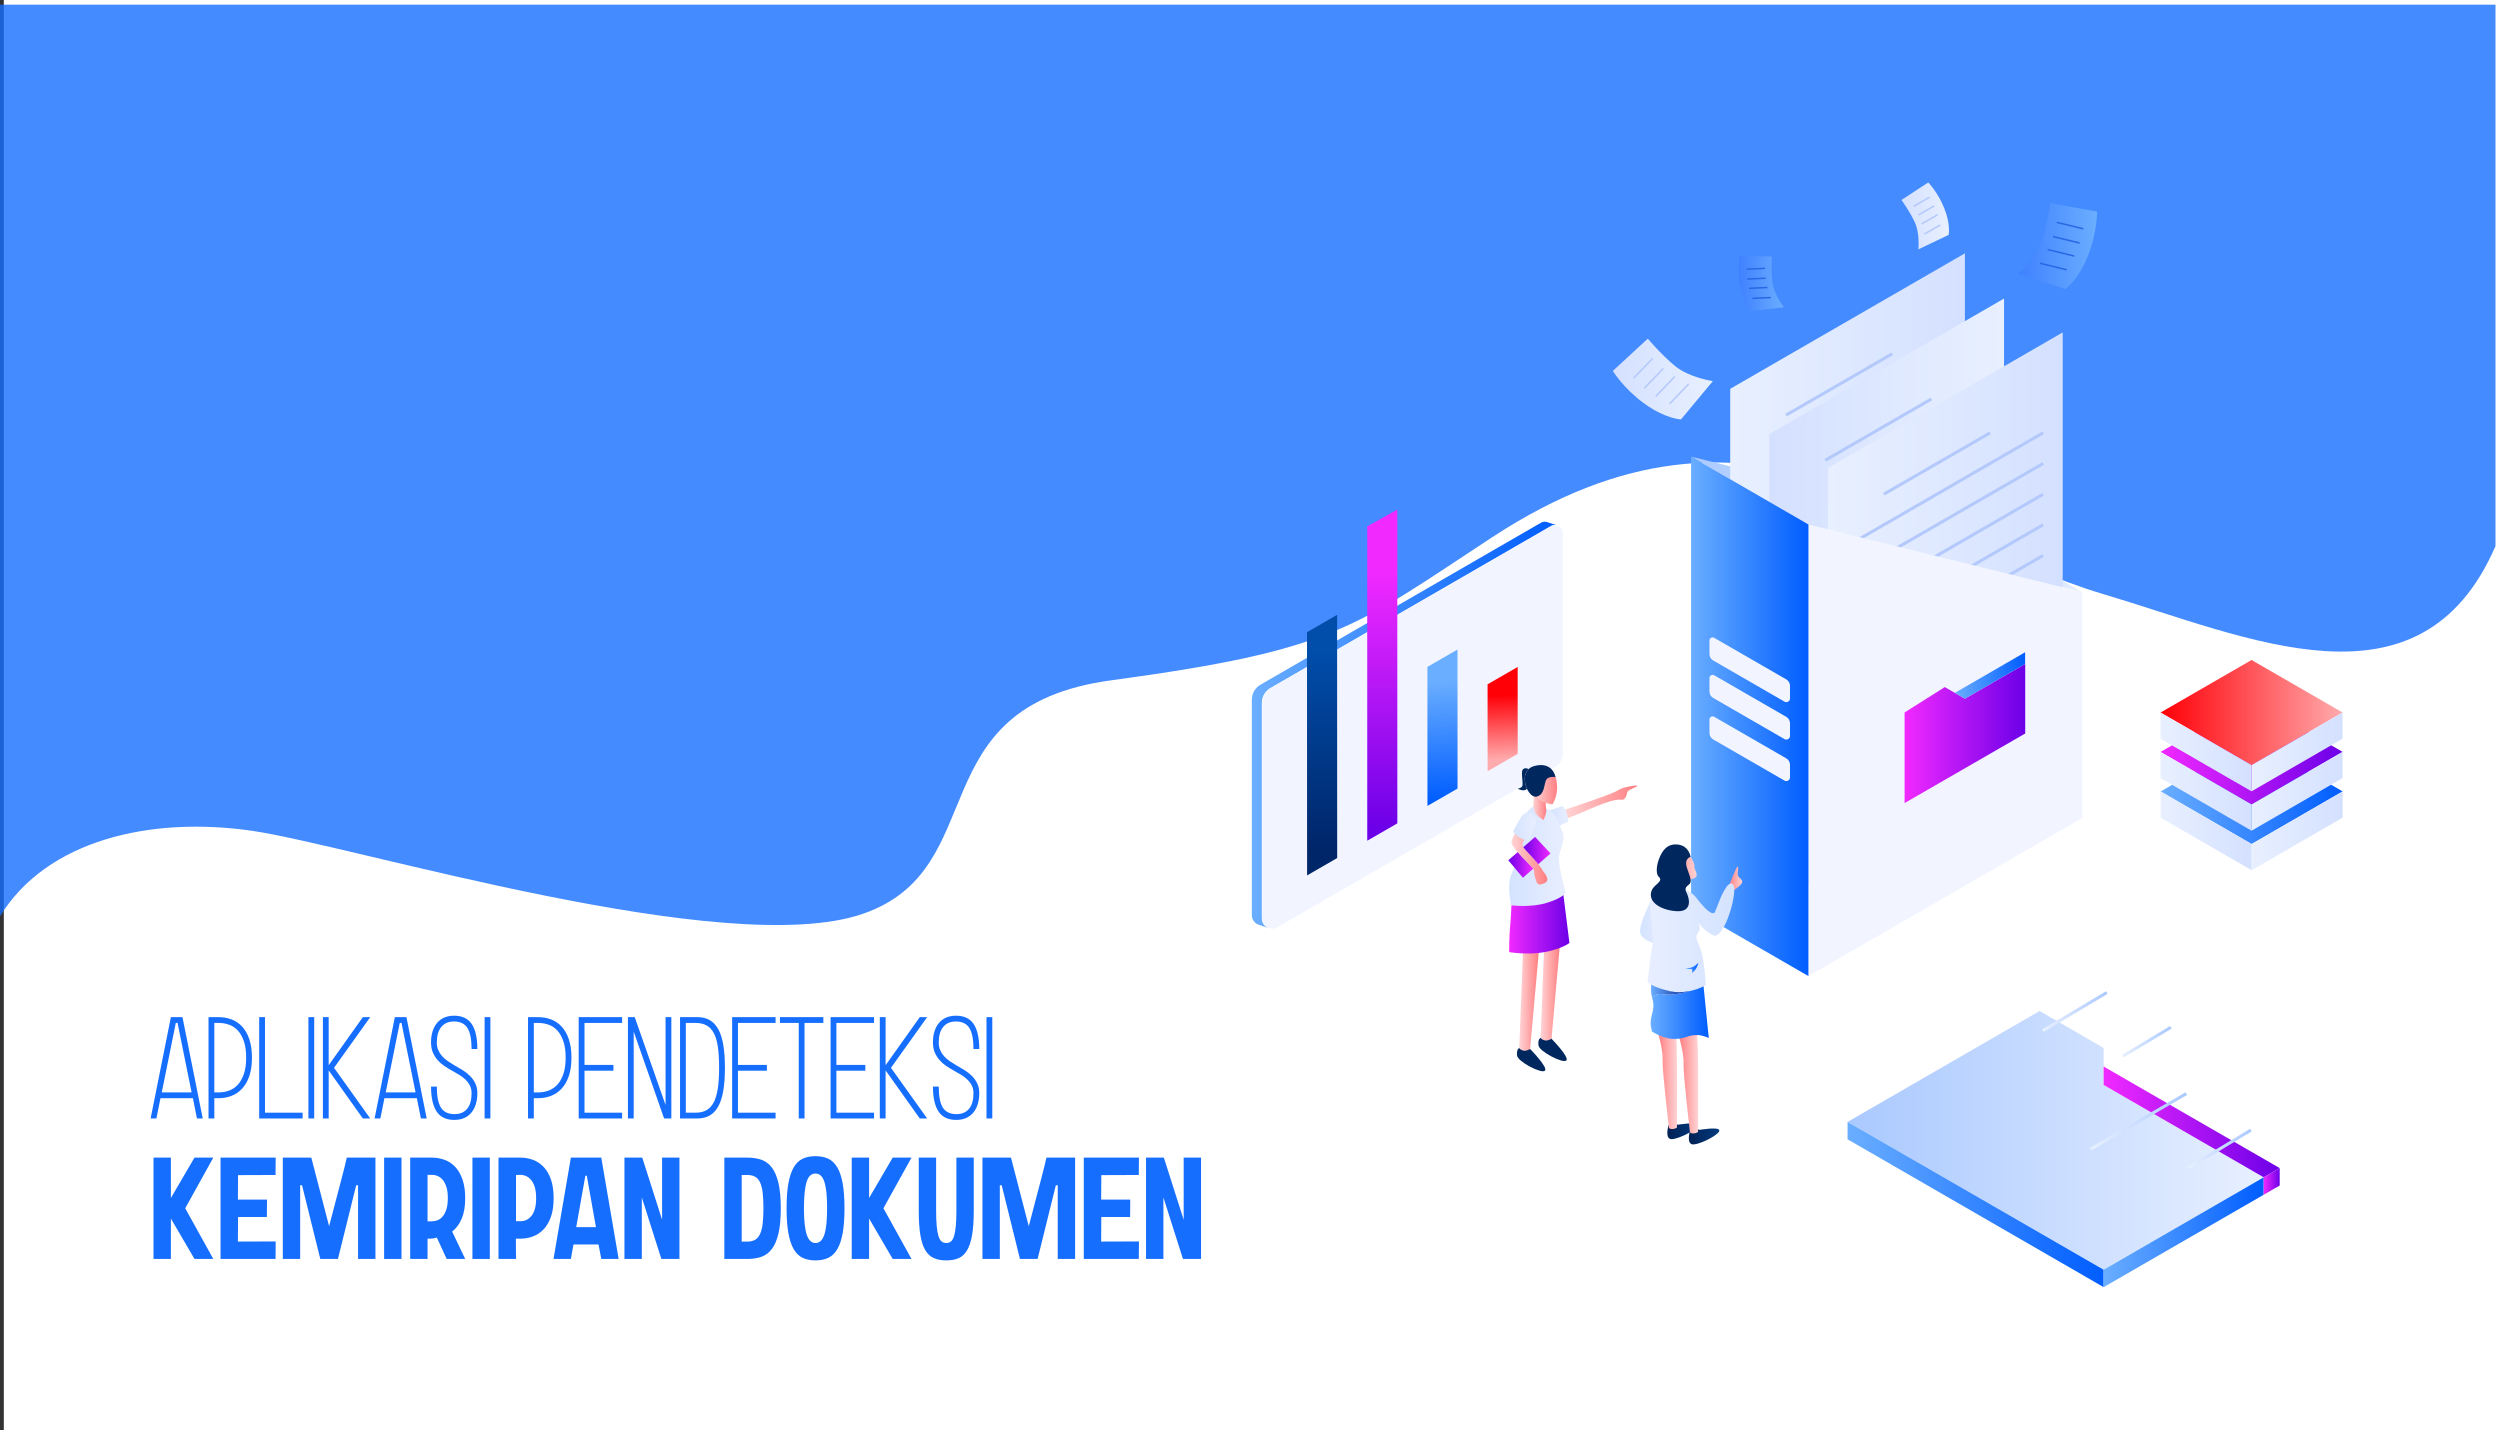 <?xml version="1.0" encoding="UTF-8"?>
<!DOCTYPE svg PUBLIC "-//W3C//DTD SVG 1.1//EN" "http://www.w3.org/Graphics/SVG/1.1/DTD/svg11.dtd">
<!-- Creator: CorelDRAW 2020 (64-Bit) -->
<svg xmlns="http://www.w3.org/2000/svg" xml:space="preserve" width="27.829in" height="15.919in" version="1.1" style="shape-rendering:geometricPrecision; text-rendering:geometricPrecision; image-rendering:optimizeQuality; fill-rule:evenodd; clip-rule:evenodd"
viewBox="0 0 27504.93 15733.46"
 xmlns:xlink="http://www.w3.org/1999/xlink"
 xmlns:xodm="http://www.corel.com/coreldraw/odm/2003">
 <rect x="0" y="0" width="27504.93" height="15733.46" fill="#333333" stroke="none"/>
 <defs>
  <style type="text/css">
   <![CDATA[
    .fil56 {fill:#01275F;fill-rule:nonzero}
    .fil2 {fill:#166EFF;fill-rule:nonzero}
    .fil22 {fill:#2868E5;fill-rule:nonzero}
    .fil18 {fill:#B4C9FB;fill-rule:nonzero}
    .fil8 {fill:#F2F5FF;fill-rule:nonzero}
    .fil0 {fill:white;fill-rule:nonzero}
    .fil1 {fill:#166EFF;fill-rule:nonzero;fill-opacity:0.8}
    .fil77 {fill:url(#id48);fill-rule:nonzero}
    .fil44 {fill:url(#id49);fill-rule:nonzero}
    .fil14 {fill:url(#id50);fill-rule:nonzero}
    .fil39 {fill:url(#id51);fill-rule:nonzero}
    .fil46 {fill:url(#id52);fill-rule:nonzero}
    .fil16 {fill:url(#id53);fill-rule:nonzero}
    .fil50 {fill:url(#id54);fill-rule:nonzero}
    .fil57 {fill:url(#id55);fill-rule:nonzero}
    .fil20 {fill:url(#id56);fill-rule:nonzero}
    .fil27 {fill:url(#id57);fill-rule:nonzero}
    .fil32 {fill:url(#id58);fill-rule:nonzero}
    .fil43 {fill:url(#id59);fill-rule:nonzero}
    .fil13 {fill:url(#id60);fill-rule:nonzero}
    .fil40 {fill:url(#id61);fill-rule:nonzero}
    .fil48 {fill:url(#id62);fill-rule:nonzero}
    .fil42 {fill:url(#id63);fill-rule:nonzero}
    .fil7 {fill:url(#id64);fill-rule:nonzero}
    .fil21 {fill:url(#id65);fill-rule:nonzero}
    .fil26 {fill:url(#id66);fill-rule:nonzero}
    .fil79 {fill:url(#id67);fill-rule:nonzero}
    .fil17 {fill:url(#id68);fill-rule:nonzero}
    .fil69 {fill:url(#id69);fill-rule:nonzero}
    .fil83 {fill:url(#id70);fill-rule:nonzero}
    .fil75 {fill:url(#id71);fill-rule:nonzero}
    .fil61 {fill:url(#id72);fill-rule:nonzero}
    .fil71 {fill:url(#id73);fill-rule:nonzero}
    .fil86 {fill:url(#id74);fill-rule:nonzero}
    .fil24 {fill:url(#id75);fill-rule:nonzero}
    .fil36 {fill:url(#id76);fill-rule:nonzero}
    .fil87 {fill:url(#id77);fill-rule:nonzero}
    .fil38 {fill:url(#id78);fill-rule:nonzero}
    .fil28 {fill:url(#id79);fill-rule:nonzero}
    .fil66 {fill:url(#id80);fill-rule:nonzero}
    .fil88 {fill:url(#id81);fill-rule:nonzero}
    .fil45 {fill:url(#id82);fill-rule:nonzero}
    .fil53 {fill:url(#id83);fill-rule:nonzero}
    .fil6 {fill:url(#id84);fill-rule:nonzero}
    .fil78 {fill:url(#id85);fill-rule:nonzero}
    .fil62 {fill:url(#id86);fill-rule:nonzero}
    .fil4 {fill:url(#id87);fill-rule:nonzero}
    .fil65 {fill:url(#id88);fill-rule:nonzero}
    .fil37 {fill:url(#id89);fill-rule:nonzero}
    .fil59 {fill:url(#id90);fill-rule:nonzero}
    .fil85 {fill:url(#id91);fill-rule:nonzero}
    .fil70 {fill:url(#id92);fill-rule:nonzero}
    .fil35 {fill:url(#id93);fill-rule:nonzero}
    .fil49 {fill:url(#id94);fill-rule:nonzero}
    .fil51 {fill:url(#id95);fill-rule:nonzero}
    .fil23 {fill:url(#id96);fill-rule:nonzero}
    .fil33 {fill:url(#id97);fill-rule:nonzero}
    .fil73 {fill:url(#id98);fill-rule:nonzero}
    .fil15 {fill:url(#id99);fill-rule:nonzero}
    .fil25 {fill:url(#id100);fill-rule:nonzero}
    .fil31 {fill:url(#id101);fill-rule:nonzero}
    .fil19 {fill:url(#id102);fill-rule:nonzero}
    .fil72 {fill:url(#id103);fill-rule:nonzero}
    .fil80 {fill:url(#id104);fill-rule:nonzero}
    .fil58 {fill:url(#id105);fill-rule:nonzero}
    .fil84 {fill:url(#id106);fill-rule:nonzero}
    .fil63 {fill:url(#id107);fill-rule:nonzero}
    .fil5 {fill:url(#id108);fill-rule:nonzero}
    .fil68 {fill:url(#id109);fill-rule:nonzero}
    .fil81 {fill:url(#id110);fill-rule:nonzero}
    .fil9 {fill:url(#id111);fill-rule:nonzero}
    .fil82 {fill:url(#id112);fill-rule:nonzero}
    .fil34 {fill:url(#id113);fill-rule:nonzero}
    .fil41 {fill:url(#id114);fill-rule:nonzero}
    .fil55 {fill:url(#id115);fill-rule:nonzero}
    .fil29 {fill:url(#id116);fill-rule:nonzero}
    .fil54 {fill:url(#id117);fill-rule:nonzero}
    .fil60 {fill:url(#id118);fill-rule:nonzero}
    .fil64 {fill:url(#id119);fill-rule:nonzero}
    .fil76 {fill:url(#id120);fill-rule:nonzero}
    .fil52 {fill:url(#id121);fill-rule:nonzero}
    .fil74 {fill:url(#id122);fill-rule:nonzero}
    .fil3 {fill:url(#id123);fill-rule:nonzero}
    .fil67 {fill:url(#id124);fill-rule:nonzero}
    .fil47 {fill:url(#id125);fill-rule:nonzero}
    .fil30 {fill:url(#id126);fill-rule:nonzero}
    .fil11 {fill:url(#id127);fill-rule:nonzero}
    .fil10 {fill:url(#id128);fill-rule:nonzero}
    .fil12 {fill:url(#id129);fill-rule:nonzero}
   ]]>
  </style>
   <mask id="id0">
  <linearGradient id="id1" gradientUnits="userSpaceOnUse" x1="14562.91" y1="11521.79" x2="17593.31" y2="11521.79">
   <stop offset="0" style="stop-opacity:1; stop-color:white"/>
   <stop offset="0.588" style="stop-opacity:0.702; stop-color:white"/>
   <stop offset="1" style="stop-opacity:0.4; stop-color:white"/>
  </linearGradient>
    <rect style="fill:url(#id1)" x="14561.43" y="10645.26" width="3033.36" height="1753.05"/>
   </mask>
   <mask id="id2">
  <linearGradient id="id3" gradientUnits="userSpaceOnUse" x1="18487.18" y1="12877.27" x2="23173.54" y2="12877.27">
   <stop offset="0" style="stop-opacity:1; stop-color:white"/>
   <stop offset="0.588" style="stop-opacity:0.702; stop-color:white"/>
   <stop offset="1" style="stop-opacity:0.4; stop-color:white"/>
  </linearGradient>
    <rect style="fill:url(#id3)" x="18485.69" y="11522.58" width="4689.33" height="2709.39"/>
   </mask>
   <mask id="id4">
  <linearGradient id="id5" gradientUnits="userSpaceOnUse" x1="20257.95" y1="9605.42" x2="23408.23" y2="9605.42">
   <stop offset="0" style="stop-opacity:0.4; stop-color:white"/>
   <stop offset="0.4" style="stop-opacity:0.702; stop-color:white"/>
   <stop offset="1" style="stop-opacity:1; stop-color:white"/>
  </linearGradient>
    <rect style="fill:url(#id5)" x="20256.47" y="8764.53" width="3153.25" height="1681.78"/>
   </mask>
   <mask id="id6">
  <linearGradient id="id7" gradientUnits="userSpaceOnUse" x1="17331.07" y1="8896.1" x2="19348.82" y2="8896.1">
   <stop offset="0" style="stop-opacity:0.4; stop-color:white"/>
   <stop offset="0.4" style="stop-opacity:0.702; stop-color:white"/>
   <stop offset="1" style="stop-opacity:1; stop-color:white"/>
  </linearGradient>
    <rect style="fill:url(#id7)" x="17329.59" y="8311.98" width="2020.72" height="1168.24"/>
   </mask>
   <mask id="id8">
  <linearGradient id="id9" gradientUnits="userSpaceOnUse" x1="24592.45" y1="12342.85" x2="25225.11" y2="12342.85">
   <stop offset="0" style="stop-opacity:0.4; stop-color:white"/>
   <stop offset="0.4" style="stop-opacity:0.702; stop-color:white"/>
   <stop offset="1" style="stop-opacity:1; stop-color:white"/>
  </linearGradient>
    <rect style="fill:url(#id9)" x="24590.97" y="12148.9" width="635.63" height="387.91"/>
   </mask>
   <mask id="id10">
  <linearGradient id="id11" gradientUnits="userSpaceOnUse" x1="25117.64" y1="12043.49" x2="25750.31" y2="12043.49">
   <stop offset="0" style="stop-opacity:0.4; stop-color:white"/>
   <stop offset="0.4" style="stop-opacity:0.702; stop-color:white"/>
   <stop offset="1" style="stop-opacity:1; stop-color:white"/>
  </linearGradient>
    <rect style="fill:url(#id11)" x="25116.16" y="11849.53" width="635.63" height="387.91"/>
   </mask>
   <mask id="id12">
  <linearGradient id="id13" gradientUnits="userSpaceOnUse" x1="25650.32" y1="11733" x2="26282.98" y2="11733">
   <stop offset="0" style="stop-opacity:0.4; stop-color:white"/>
   <stop offset="0.4" style="stop-opacity:0.702; stop-color:white"/>
   <stop offset="1" style="stop-opacity:1; stop-color:white"/>
  </linearGradient>
    <rect style="fill:url(#id13)" x="25648.83" y="11539.05" width="635.63" height="387.91"/>
   </mask>
   <mask id="id14">
  <linearGradient id="id15" gradientUnits="userSpaceOnUse" x1="23889.58" y1="11946.21" x2="24522.24" y2="11946.21">
   <stop offset="0" style="stop-opacity:0.4; stop-color:white"/>
   <stop offset="0.4" style="stop-opacity:0.702; stop-color:white"/>
   <stop offset="1" style="stop-opacity:1; stop-color:white"/>
  </linearGradient>
    <rect style="fill:url(#id15)" x="23888.1" y="11752.26" width="635.63" height="387.91"/>
   </mask>
   <mask id="id16">
  <linearGradient id="id17" gradientUnits="userSpaceOnUse" x1="24414.78" y1="11646.85" x2="25047.44" y2="11646.85">
   <stop offset="0" style="stop-opacity:0.4; stop-color:white"/>
   <stop offset="0.4" style="stop-opacity:0.702; stop-color:white"/>
   <stop offset="1" style="stop-opacity:1; stop-color:white"/>
  </linearGradient>
    <rect style="fill:url(#id17)" x="24413.29" y="11452.9" width="635.63" height="387.91"/>
   </mask>
   <mask id="id18">
  <linearGradient id="id19" gradientUnits="userSpaceOnUse" x1="23724.39" y1="11218.97" x2="24357.05" y2="11218.97">
   <stop offset="0" style="stop-opacity:0.4; stop-color:white"/>
   <stop offset="0.4" style="stop-opacity:0.702; stop-color:white"/>
   <stop offset="1" style="stop-opacity:1; stop-color:white"/>
  </linearGradient>
    <rect style="fill:url(#id19)" x="23722.9" y="11025.01" width="635.63" height="387.91"/>
   </mask>
   <mask id="id20">
  <linearGradient id="id21" gradientUnits="userSpaceOnUse" x1="24249.58" y1="10919.6" x2="24882.25" y2="10919.6">
   <stop offset="0" style="stop-opacity:0.4; stop-color:white"/>
   <stop offset="0.4" style="stop-opacity:0.702; stop-color:white"/>
   <stop offset="1" style="stop-opacity:1; stop-color:white"/>
  </linearGradient>
    <rect style="fill:url(#id21)" x="24248.1" y="10725.65" width="635.63" height="387.91"/>
   </mask>
   <mask id="id22">
  <linearGradient id="id23" gradientUnits="userSpaceOnUse" x1="24782.26" y1="10609.12" x2="25414.92" y2="10609.12">
   <stop offset="0" style="stop-opacity:0.4; stop-color:white"/>
   <stop offset="0.4" style="stop-opacity:0.702; stop-color:white"/>
   <stop offset="1" style="stop-opacity:1; stop-color:white"/>
  </linearGradient>
    <rect style="fill:url(#id23)" x="24780.77" y="10415.17" width="635.63" height="387.91"/>
   </mask>
   <mask id="id24">
  <linearGradient id="id25" gradientUnits="userSpaceOnUse" x1="25307.45" y1="10309.76" x2="25940.12" y2="10309.76">
   <stop offset="0" style="stop-opacity:0.4; stop-color:white"/>
   <stop offset="0.4" style="stop-opacity:0.702; stop-color:white"/>
   <stop offset="1" style="stop-opacity:1; stop-color:white"/>
  </linearGradient>
    <rect style="fill:url(#id25)" x="25305.97" y="10115.81" width="635.63" height="387.91"/>
   </mask>
   <mask id="id26">
  <linearGradient id="id27" gradientUnits="userSpaceOnUse" x1="23004.75" y1="10827.82" x2="23637.42" y2="10827.82">
   <stop offset="0" style="stop-opacity:0.4; stop-color:white"/>
   <stop offset="0.4" style="stop-opacity:0.702; stop-color:white"/>
   <stop offset="1" style="stop-opacity:1; stop-color:white"/>
  </linearGradient>
    <rect style="fill:url(#id27)" x="23003.26" y="10633.87" width="635.63" height="387.91"/>
   </mask>
   <mask id="id28">
  <linearGradient id="id29" gradientUnits="userSpaceOnUse" x1="23529.94" y1="10528.46" x2="24162.61" y2="10528.46">
   <stop offset="0" style="stop-opacity:0.4; stop-color:white"/>
   <stop offset="0.4" style="stop-opacity:0.702; stop-color:white"/>
   <stop offset="1" style="stop-opacity:1; stop-color:white"/>
  </linearGradient>
    <rect style="fill:url(#id29)" x="23528.46" y="10334.5" width="635.63" height="387.91"/>
   </mask>
   <mask id="id30">
  <linearGradient id="id31" gradientUnits="userSpaceOnUse" x1="18578.57" y1="10350.69" x2="18707.82" y2="10350.69">
   <stop offset="0" style="stop-opacity:1; stop-color:white"/>
   <stop offset="0.29" style="stop-opacity:1; stop-color:white"/>
   <stop offset="1" style="stop-opacity:0.4; stop-color:white"/>
  </linearGradient>
    <rect style="fill:url(#id31)" x="18577.09" y="10262.49" width="132.22" height="176.39"/>
   </mask>
   <mask id="id32">
  <linearGradient id="id33" gradientUnits="userSpaceOnUse" x1="18126.52" y1="10505.99" x2="18371.2" y2="10505.99">
   <stop offset="0" style="stop-opacity:1; stop-color:white"/>
   <stop offset="0.29" style="stop-opacity:1; stop-color:white"/>
   <stop offset="1" style="stop-opacity:0.4; stop-color:white"/>
  </linearGradient>
    <rect style="fill:url(#id33)" x="18125.04" y="10124.5" width="247.65" height="762.98"/>
   </mask>
   <mask id="id34">
  <linearGradient id="id35" gradientUnits="userSpaceOnUse" x1="18829.39" y1="10023.09" x2="18891.23" y2="10023.09">
   <stop offset="0" style="stop-opacity:0.4; stop-color:white"/>
   <stop offset="0.702" style="stop-opacity:0.4; stop-color:white"/>
   <stop offset="0.988" style="stop-opacity:1; stop-color:white"/>
   <stop offset="1" style="stop-opacity:0.4; stop-color:white"/>
  </linearGradient>
    <rect style="fill:url(#id35)" x="18827.91" y="9972.66" width="64.8" height="100.87"/>
   </mask>
   <mask id="id36">
  <linearGradient id="id37" gradientUnits="userSpaceOnUse" x1="17832.39" y1="7529.94" x2="17881.18" y2="7529.94">
   <stop offset="0" style="stop-opacity:0.4; stop-color:white"/>
   <stop offset="0.702" style="stop-opacity:0.4; stop-color:white"/>
   <stop offset="0.988" style="stop-opacity:1; stop-color:white"/>
   <stop offset="1" style="stop-opacity:0.4; stop-color:white"/>
  </linearGradient>
    <rect style="fill:url(#id37)" x="17830.91" y="6517.35" width="51.76" height="2025.17"/>
   </mask>
   <mask id="id38">
  <linearGradient id="id39" gradientUnits="userSpaceOnUse" x1="18037.35" y1="6375.92" x2="17676.23" y2="6375.92">
   <stop offset="0" style="stop-opacity:0.4; stop-color:white"/>
   <stop offset="0.702" style="stop-opacity:0.4; stop-color:white"/>
   <stop offset="0.988" style="stop-opacity:1; stop-color:white"/>
   <stop offset="1" style="stop-opacity:0.4; stop-color:white"/>
  </linearGradient>
    <rect style="fill:url(#id39)" x="17674.75" y="6193.88" width="364.08" height="364.08"/>
   </mask>
   <mask id="id40">
  <linearGradient id="id41" gradientUnits="userSpaceOnUse" x1="26791.96" y1="9092.05" x2="26840.76" y2="9092.05">
   <stop offset="0" style="stop-opacity:0.4; stop-color:white"/>
   <stop offset="0.702" style="stop-opacity:0.4; stop-color:white"/>
   <stop offset="0.988" style="stop-opacity:1; stop-color:white"/>
   <stop offset="1" style="stop-opacity:0.4; stop-color:white"/>
  </linearGradient>
    <rect style="fill:url(#id41)" x="26790.48" y="7278.61" width="51.76" height="3626.89"/>
   </mask>
   <mask id="id42">
  <linearGradient id="id43" gradientUnits="userSpaceOnUse" x1="26996.92" y1="7137.17" x2="26635.8" y2="7137.17">
   <stop offset="0" style="stop-opacity:0.4; stop-color:white"/>
   <stop offset="0.702" style="stop-opacity:0.4; stop-color:white"/>
   <stop offset="0.988" style="stop-opacity:1; stop-color:white"/>
   <stop offset="1" style="stop-opacity:0.4; stop-color:white"/>
  </linearGradient>
    <rect style="fill:url(#id43)" x="26634.32" y="6955.13" width="364.08" height="364.08"/>
   </mask>
   <mask id="id44">
  <linearGradient id="id45" gradientUnits="userSpaceOnUse" x1="17568.91" y1="12498.19" x2="17617.7" y2="12498.19">
   <stop offset="0" style="stop-opacity:0.4; stop-color:white"/>
   <stop offset="0.702" style="stop-opacity:0.4; stop-color:white"/>
   <stop offset="0.988" style="stop-opacity:1; stop-color:white"/>
   <stop offset="1" style="stop-opacity:0.4; stop-color:white"/>
  </linearGradient>
    <rect style="fill:url(#id45)" x="17567.43" y="11485.6" width="51.76" height="2025.17"/>
   </mask>
   <mask id="id46">
  <linearGradient id="id47" gradientUnits="userSpaceOnUse" x1="17773.86" y1="11344.17" x2="17412.75" y2="11344.17">
   <stop offset="0" style="stop-opacity:0.4; stop-color:white"/>
   <stop offset="0.702" style="stop-opacity:0.4; stop-color:white"/>
   <stop offset="0.988" style="stop-opacity:1; stop-color:white"/>
   <stop offset="1" style="stop-opacity:0.4; stop-color:white"/>
  </linearGradient>
    <rect style="fill:url(#id47)" x="17411.27" y="11162.13" width="364.08" height="364.08"/>
   </mask>
  <linearGradient id="id48" gradientUnits="userSpaceOnUse" x1="18126.52" y1="10317.87" x2="19080.26" y2="10317.87">
   <stop offset="0" style="stop-opacity:1; stop-color:#E8EEFF"/>
   <stop offset="1" style="stop-opacity:1; stop-color:#D4E3FF"/>
  </linearGradient>
  <linearGradient id="id49" gradientUnits="userSpaceOnUse" x1="25650.32" y1="11733" x2="26282.98" y2="11733">
   <stop offset="0" style="stop-opacity:1; stop-color:white"/>
   <stop offset="0.4" style="stop-opacity:1; stop-color:#F4F7FF"/>
   <stop offset="1" style="stop-opacity:1; stop-color:#E8EEFF"/>
  </linearGradient>
  <linearGradient id="id50" gradientUnits="userSpaceOnUse" x1="19035.27" y1="6141.56" x2="21617.82" y2="6141.56">
   <stop offset="0" style="stop-opacity:1; stop-color:#E8F0FF"/>
   <stop offset="1" style="stop-opacity:1; stop-color:#D4E0FF"/>
  </linearGradient>
  <linearGradient id="id51" gradientUnits="userSpaceOnUse" x1="22995.03" y1="12336.45" x2="24062.34" y2="12336.45">
   <stop offset="0" style="stop-opacity:1; stop-color:#E8F0FF"/>
   <stop offset="1" style="stop-opacity:1; stop-color:#AAC9FF"/>
  </linearGradient>
  <linearGradient id="id52" gradientUnits="userSpaceOnUse" xlink:href="#id49" x1="24414.78" y1="11646.85" x2="25047.44" y2="11646.85">
  </linearGradient>
  <linearGradient id="id53" gradientUnits="userSpaceOnUse" x1="21617.91" y1="6141.56" x2="22909.11" y2="6141.56">
   <stop offset="0" style="stop-opacity:1; stop-color:#AAC9FF"/>
   <stop offset="1" style="stop-opacity:1; stop-color:#E8F0FF"/>
  </linearGradient>
  <linearGradient id="id54" gradientUnits="userSpaceOnUse" xlink:href="#id49" x1="25307.45" y1="10309.76" x2="25940.12" y2="10309.76">
  </linearGradient>
  <linearGradient id="id55" gradientUnits="userSpaceOnUse" x1="16928.67" y1="10975.68" x2="16714.13" y2="10975.68">
   <stop offset="0" style="stop-opacity:1; stop-color:#FF7F82"/>
   <stop offset="1" style="stop-opacity:1; stop-color:#FFD4D5"/>
  </linearGradient>
  <linearGradient id="id56" gradientUnits="userSpaceOnUse" x1="21506.85" y1="7431.29" x2="22280.41" y2="7431.29">
   <stop offset="0" style="stop-opacity:1; stop-color:#6AAEFF"/>
   <stop offset="1" style="stop-opacity:1; stop-color:#005DFF"/>
  </linearGradient>
  <linearGradient id="id57" gradientUnits="userSpaceOnUse" xlink:href="#id56" x1="23771.03" y1="8707.63" x2="25773.88" y2="8707.63">
  </linearGradient>
  <linearGradient id="id58" gradientUnits="userSpaceOnUse" xlink:href="#id50" x1="24771.43" y1="8705.73" x2="25772.83" y2="8705.73">
  </linearGradient>
  <linearGradient id="id59" gradientUnits="userSpaceOnUse" xlink:href="#id49" x1="25117.64" y1="12043.49" x2="25750.31" y2="12043.49">
  </linearGradient>
  <linearGradient id="id60" gradientUnits="userSpaceOnUse" xlink:href="#id53" x1="18605.84" y1="5609.92" x2="21617.91" y2="5609.92">
  </linearGradient>
  <linearGradient id="id61" gradientUnits="userSpaceOnUse" xlink:href="#id51" x1="23346.92" y1="11460.79" x2="23892.62" y2="11460.79">
  </linearGradient>
  <linearGradient id="id62" gradientUnits="userSpaceOnUse" xlink:href="#id49" x1="24249.58" y1="10919.6" x2="24882.25" y2="10919.6">
  </linearGradient>
  <linearGradient id="id63" gradientUnits="userSpaceOnUse" xlink:href="#id49" x1="24592.45" y1="12342.85" x2="25225.11" y2="12342.85">
  </linearGradient>
  <linearGradient id="id64" gradientUnits="userSpaceOnUse" xlink:href="#id56" x1="13772.58" y1="7974.11" x2="17125.24" y2="7974.11">
  </linearGradient>
  <linearGradient id="id65" gradientUnits="userSpaceOnUse" x1="22200.94" y1="2706.99" x2="23071.39" y2="2706.99">
   <stop offset="0" style="stop-opacity:1; stop-color:#3F80FF"/>
   <stop offset="1" style="stop-opacity:1; stop-color:#6AAEFF"/>
  </linearGradient>
  <linearGradient id="id66" gradientUnits="userSpaceOnUse" xlink:href="#id56" x1="18605.17" y1="7881.35" x2="19896.2" y2="7881.35">
  </linearGradient>
  <linearGradient id="id67" gradientUnits="userSpaceOnUse" x1="18578.57" y1="10350.69" x2="18707.82" y2="10350.69">
   <stop offset="0" style="stop-opacity:1; stop-color:#93B8FF"/>
   <stop offset="0.29" style="stop-opacity:1; stop-color:#93B8FF"/>
   <stop offset="1" style="stop-opacity:1; stop-color:#E8F1FF"/>
  </linearGradient>
  <linearGradient id="id68" gradientUnits="userSpaceOnUse" xlink:href="#id50" x1="20111.34" y1="7011.57" x2="22693.88" y2="7011.57">
  </linearGradient>
  <linearGradient id="id69" gradientUnits="userSpaceOnUse" x1="18580.49" y1="12498.53" x2="18916.15" y2="12498.53">
   <stop offset="0" style="stop-opacity:1; stop-color:#002154"/>
   <stop offset="1" style="stop-opacity:1; stop-color:#003A7F"/>
  </linearGradient>
  <linearGradient id="id70" gradientUnits="userSpaceOnUse" x1="17832.39" y1="7529.94" x2="17881.18" y2="7529.94">
   <stop offset="0" style="stop-opacity:1; stop-color:#E8F1FF"/>
   <stop offset="0.702" style="stop-opacity:1; stop-color:#93B8FF"/>
   <stop offset="0.988" style="stop-opacity:1; stop-color:#93B8FF"/>
   <stop offset="1" style="stop-opacity:1; stop-color:#93B8FF"/>
  </linearGradient>
  <linearGradient id="id71" gradientUnits="userSpaceOnUse" xlink:href="#id55" x1="18389.81" y1="9515.72" x2="18666.65" y2="9515.72">
  </linearGradient>
  <linearGradient id="id72" gradientUnits="userSpaceOnUse" xlink:href="#id48" x1="17253.25" y1="8974.82" x2="17051.37" y2="8974.82">
  </linearGradient>
  <linearGradient id="id73" gradientUnits="userSpaceOnUse" xlink:href="#id55" x1="18477.13" y1="11887.8" x2="18683.85" y2="11887.8">
  </linearGradient>
  <linearGradient id="id74" gradientUnits="userSpaceOnUse" xlink:href="#id70" x1="26996.92" y1="7137.17" x2="26635.8" y2="7137.17">
  </linearGradient>
  <linearGradient id="id75" gradientUnits="userSpaceOnUse" x1="17744" y1="4170.11" x2="18844.94" y2="4170.11">
   <stop offset="0" style="stop-opacity:1; stop-color:#D4E0FF"/>
   <stop offset="1" style="stop-opacity:1; stop-color:#E8F0FF"/>
  </linearGradient>
  <linearGradient id="id76" gradientUnits="userSpaceOnUse" xlink:href="#id53" x1="20326.83" y1="12546.24" x2="24905.03" y2="12546.24">
  </linearGradient>
  <linearGradient id="id77" gradientUnits="userSpaceOnUse" xlink:href="#id70" x1="17568.91" y1="12498.19" x2="17617.7" y2="12498.19">
  </linearGradient>
  <linearGradient id="id78" gradientUnits="userSpaceOnUse" xlink:href="#id51" x1="24067.41" y1="12640.97" x2="24773.13" y2="12640.97">
  </linearGradient>
  <linearGradient id="id79" gradientUnits="userSpaceOnUse" xlink:href="#id50" x1="23771.03" y1="9140.96" x2="24772.47" y2="9140.96">
  </linearGradient>
  <linearGradient id="id80" gradientUnits="userSpaceOnUse" xlink:href="#id48" x1="16896.56" y1="9095.18" x2="16648.24" y2="9095.18">
  </linearGradient>
  <linearGradient id="id81" gradientUnits="userSpaceOnUse" xlink:href="#id70" x1="17773.86" y1="11344.17" x2="17412.75" y2="11344.17">
  </linearGradient>
  <linearGradient id="id82" gradientUnits="userSpaceOnUse" xlink:href="#id49" x1="23889.58" y1="11946.21" x2="24522.24" y2="11946.21">
  </linearGradient>
  <linearGradient id="id83" gradientUnits="userSpaceOnUse" xlink:href="#id56" x1="20326.83" y1="13252.01" x2="23144.09" y2="13252.01">
  </linearGradient>
  <linearGradient id="id84" gradientUnits="userSpaceOnUse" xlink:href="#id49" x1="17331.07" y1="8896.1" x2="19348.82" y2="8896.1">
  </linearGradient>
  <linearGradient id="id85" gradientUnits="userSpaceOnUse" xlink:href="#id56" x1="18537.21" y1="10647.17" x2="18686.82" y2="10647.17">
  </linearGradient>
  <linearGradient id="id86" gradientUnits="userSpaceOnUse" xlink:href="#id48" x1="17226.05" y1="9413.22" x2="16603.57" y2="9413.22">
  </linearGradient>
  <linearGradient id="id87" gradientUnits="userSpaceOnUse" x1="18487.18" y1="12877.27" x2="23173.54" y2="12877.27">
   <stop offset="0" style="stop-opacity:1; stop-color:#E8EEFF"/>
   <stop offset="0.588" style="stop-opacity:1; stop-color:#F3F6FF"/>
   <stop offset="1" style="stop-opacity:1; stop-color:white"/>
  </linearGradient>
  <linearGradient id="id88" gradientUnits="userSpaceOnUse" xlink:href="#id55" x1="17131.23" y1="8669.84" x2="16882.03" y2="8669.84">
  </linearGradient>
  <linearGradient id="id89" gradientUnits="userSpaceOnUse" x1="23144.09" y1="12343.34" x2="25081.13" y2="12343.34">
   <stop offset="0" style="stop-opacity:1; stop-color:#F129FF"/>
   <stop offset="1" style="stop-opacity:1; stop-color:#6C00E8"/>
  </linearGradient>
  <linearGradient id="id90" gradientUnits="userSpaceOnUse" xlink:href="#id89" x1="16603.58" y1="10141.75" x2="17266.81" y2="10141.75">
  </linearGradient>
  <linearGradient id="id91" gradientUnits="userSpaceOnUse" xlink:href="#id70" x1="26791.96" y1="9092.05" x2="26840.76" y2="9092.05">
  </linearGradient>
  <linearGradient id="id92" gradientUnits="userSpaceOnUse" xlink:href="#id69" x1="18343.87" y1="12441.41" x2="18676.28" y2="12441.41">
  </linearGradient>
  <linearGradient id="id93" gradientUnits="userSpaceOnUse" xlink:href="#id50" x1="24771.39" y1="8272.43" x2="25772.8" y2="8272.43">
  </linearGradient>
  <linearGradient id="id94" gradientUnits="userSpaceOnUse" xlink:href="#id49" x1="24782.26" y1="10609.12" x2="25414.92" y2="10609.12">
  </linearGradient>
  <linearGradient id="id95" gradientUnits="userSpaceOnUse" xlink:href="#id49" x1="23004.75" y1="10827.82" x2="23637.42" y2="10827.82">
  </linearGradient>
  <linearGradient id="id96" gradientUnits="userSpaceOnUse" xlink:href="#id75" x1="20919.66" y1="2375.35" x2="21442.59" y2="2375.35">
  </linearGradient>
  <linearGradient id="id97" gradientUnits="userSpaceOnUse" x1="23769.94" y1="7839.41" x2="25772.8" y2="7839.41">
   <stop offset="0" style="stop-opacity:1; stop-color:#FF0007"/>
   <stop offset="1" style="stop-opacity:1; stop-color:#FFAAAC"/>
  </linearGradient>
  <linearGradient id="id98" gradientUnits="userSpaceOnUse" xlink:href="#id56" x1="18160.3" y1="11113.97" x2="18799.82" y2="11113.97">
  </linearGradient>
  <linearGradient id="id99" gradientUnits="userSpaceOnUse" xlink:href="#id75" x1="19465.97" y1="6638.95" x2="22048.52" y2="6638.95">
  </linearGradient>
  <linearGradient id="id100" gradientUnits="userSpaceOnUse" xlink:href="#id65" x1="19128.04" y1="3120.6" x2="19627.05" y2="3120.6">
  </linearGradient>
  <linearGradient id="id101" gradientUnits="userSpaceOnUse" xlink:href="#id50" x1="23769.98" y1="8706.04" x2="24771.43" y2="8706.04">
  </linearGradient>
  <linearGradient id="id102" gradientUnits="userSpaceOnUse" xlink:href="#id89" x1="20954.27" y1="8069.58" x2="22281.36" y2="8069.58">
  </linearGradient>
  <linearGradient id="id103" gradientUnits="userSpaceOnUse" xlink:href="#id55" x1="18246.89" y1="11844.82" x2="18451.6" y2="11844.82">
  </linearGradient>
  <linearGradient id="id104" gradientUnits="userSpaceOnUse" xlink:href="#id67" x1="18126.52" y1="10505.99" x2="18371.2" y2="10505.99">
  </linearGradient>
  <linearGradient id="id105" gradientUnits="userSpaceOnUse" xlink:href="#id55" x1="17163.93" y1="10863.05" x2="16949.39" y2="10863.05">
  </linearGradient>
  <linearGradient id="id106" gradientUnits="userSpaceOnUse" xlink:href="#id70" x1="18037.35" y1="6375.92" x2="17676.23" y2="6375.92">
  </linearGradient>
  <linearGradient id="id107" gradientUnits="userSpaceOnUse" xlink:href="#id55" x1="17023.3" y1="9432.18" x2="16629.41" y2="9432.18">
  </linearGradient>
  <linearGradient id="id108" gradientUnits="userSpaceOnUse" xlink:href="#id49" x1="20257.95" y1="9605.42" x2="23408.23" y2="9605.42">
  </linearGradient>
  <linearGradient id="id109" gradientUnits="userSpaceOnUse" xlink:href="#id89" x1="16867.85" y1="9516.11" x2="16594.19" y2="9516.11">
  </linearGradient>
  <linearGradient id="id110" gradientUnits="userSpaceOnUse" xlink:href="#id70" x1="18829.39" y1="10023.09" x2="18891.23" y2="10023.09">
  </linearGradient>
  <linearGradient id="id111" gradientUnits="userSpaceOnUse" x1="14545.27" y1="7164.47" x2="14546.02" y2="9324.7">
   <stop offset="0" style="stop-opacity:1; stop-color:#004DAA"/>
   <stop offset="1" style="stop-opacity:1; stop-color:#00266A"/>
  </linearGradient>
  <linearGradient id="id112" gradientUnits="userSpaceOnUse" x1="18164.72" y1="10904.01" x2="18584.73" y2="10904.01">
   <stop offset="0" style="stop-opacity:1; stop-color:#6AAEFF"/>
   <stop offset="1" style="stop-opacity:1; stop-color:#002193"/>
  </linearGradient>
  <linearGradient id="id113" gradientUnits="userSpaceOnUse" xlink:href="#id50" x1="23769.94" y1="8272.74" x2="24771.39" y2="8272.74">
  </linearGradient>
  <linearGradient id="id114" gradientUnits="userSpaceOnUse" xlink:href="#id51" x1="22466.67" y1="11129.55" x2="23188.18" y2="11129.55">
  </linearGradient>
  <linearGradient id="id115" gradientUnits="userSpaceOnUse" xlink:href="#id89" x1="24905.03" y1="12997.83" x2="25081.13" y2="12997.83">
  </linearGradient>
  <linearGradient id="id116" gradientUnits="userSpaceOnUse" xlink:href="#id50" x1="24772.47" y1="9140.66" x2="25773.88" y2="9140.66">
  </linearGradient>
  <linearGradient id="id117" gradientUnits="userSpaceOnUse" xlink:href="#id56" x1="23144.09" y1="13557" x2="24905.03" y2="13557">
  </linearGradient>
  <linearGradient id="id118" gradientUnits="userSpaceOnUse" xlink:href="#id55" x1="18013.6" y1="8827.57" x2="17218.67" y2="8827.57">
  </linearGradient>
  <linearGradient id="id119" gradientUnits="userSpaceOnUse" xlink:href="#id55" x1="17012.24" y1="8866.6" x2="16868.15" y2="8866.6">
  </linearGradient>
  <linearGradient id="id120" gradientUnits="userSpaceOnUse" xlink:href="#id55" x1="19025.43" y1="9676" x2="19167.68" y2="9676">
  </linearGradient>
  <linearGradient id="id121" gradientUnits="userSpaceOnUse" xlink:href="#id49" x1="23529.94" y1="10528.46" x2="24162.61" y2="10528.46">
  </linearGradient>
  <linearGradient id="id122" gradientUnits="userSpaceOnUse" x1="18044" y1="10144.44" x2="18342.11" y2="10144.44">
   <stop offset="0" style="stop-opacity:1; stop-color:#D4E3FF"/>
   <stop offset="1" style="stop-opacity:1; stop-color:#E8EEFF"/>
  </linearGradient>
  <linearGradient id="id123" gradientUnits="userSpaceOnUse" xlink:href="#id87" x1="14562.91" y1="11521.79" x2="17593.31" y2="11521.79">
  </linearGradient>
  <linearGradient id="id124" gradientUnits="userSpaceOnUse" xlink:href="#id89" x1="17058.47" y1="9357.66" x2="16759.82" y2="9357.66">
  </linearGradient>
  <linearGradient id="id125" gradientUnits="userSpaceOnUse" xlink:href="#id49" x1="23724.39" y1="11218.97" x2="24357.05" y2="11218.97">
  </linearGradient>
  <linearGradient id="id126" gradientUnits="userSpaceOnUse" xlink:href="#id89" x1="23769.98" y1="8272.71" x2="25772.83" y2="8272.71">
  </linearGradient>
  <linearGradient id="id127" gradientUnits="userSpaceOnUse" xlink:href="#id56" x1="15849.77" y1="7492.44" x2="15901.93" y2="8812.76">
  </linearGradient>
  <linearGradient id="id128" gradientUnits="userSpaceOnUse" xlink:href="#id89" x1="15212.1" y1="6297.39" x2="15201.41" y2="9109.3">
  </linearGradient>
  <linearGradient id="id129" gradientUnits="userSpaceOnUse" xlink:href="#id97" x1="16521.66" y1="7651.14" x2="16549.58" y2="8352.55">
  </linearGradient>
 </defs>
 <g id="Layer_x0020_1">
  <polygon class="fil0" points="27504.93,15733.46 41.98,15733.46 41.98,0 27504.93,0 "/>
  <path class="fil1" d="M27455.57 6007.9c-827.9,1905.74 -2722.41,1000.51 -4328.62,524.08 -2035.71,-603.85 -3804.82,-2528.87 -6713.13,-619.37 -1523.85,1000.52 -1729.75,1238.73 -4189.25,1572.24 -2134.11,289.38 -1287.17,2069.05 -2729.81,2568.39 -1499.67,519.09 -5609.86,-751.2 -6721.23,-912.83 -1114.94,-162.14 -2259.12,100.35 -2773.53,941.05l0 -10030.33 27455.57 0.01 0 5956.76z"/>
  <path class="fil2" d="M1720.82 12305.35l44.6 -222.98 356.77 0 44.6 222.98 63.71 0 -222.98 -1114.91 -127.42 0 -222.98 1114.91 63.71 0zm58.93 -286.69l154.5 -764.51 19.11 0 154.49 764.51 -328.1 0z"/>
  <path id="1" class="fil2" d="M2405.69 11190.44l-111.49 0 0 1114.91 63.71 0 0 -222.98 47.78 0c49.9,0 96.89,-8.49 140.95,-25.48 44.06,-16.99 82.82,-43.27 116.27,-78.84 33.45,-35.57 59.99,-81.5 79.64,-137.77 19.64,-56.28 29.46,-124.23 29.46,-203.87 0,-79.64 -9.82,-147.86 -29.46,-204.66 -19.65,-56.81 -46.19,-102.99 -79.64,-138.57 -33.44,-35.57 -72.2,-61.58 -116.27,-78.04 -44.07,-16.46 -91.05,-24.69 -140.95,-24.69zm0 828.22l-47.78 0 0 -764.51 47.78 0c39.28,0 77.25,6.37 113.88,19.11 36.63,12.74 68.75,33.98 96.36,63.71 27.61,29.73 49.91,69.02 66.9,117.86 16.99,48.84 25.48,109.37 25.48,181.57 0,71.14 -8.49,131.14 -25.48,179.98 -16.99,48.84 -39.29,88.13 -66.9,117.86 -27.61,29.73 -59.72,51.23 -96.36,64.51 -36.63,13.27 -74.59,19.91 -113.88,19.91z"/>
  <polygon id="2" class="fil2" points="2851.65,11190.44 2851.65,12305.35 3329.47,12305.35 3329.47,12241.64 2915.36,12241.64 2915.36,11190.44 "/>
  <polygon id="3" class="fil2" points="3393.18,12305.35 3456.89,12305.35 3456.89,11190.44 3393.18,11190.44 "/>
  <polygon id="4" class="fil2" points="3616.17,12305.35 3616.17,11776.56 3992.04,12305.35 4073.28,12305.35 3675.1,11747.89 4073.28,11190.44 3992.04,11190.44 3616.17,11719.23 3616.17,11190.44 3552.46,11190.44 3552.46,12305.35 "/>
  <path id="5" class="fil2" d="M4184.77 12305.35l44.6 -222.98 356.77 0 44.6 222.98 63.71 0 -222.98 -1114.91 -127.42 0 -222.98 1114.91 63.71 0zm58.93 -286.69l154.5 -764.51 19.11 0 154.49 764.51 -328.1 0z"/>
  <path id="6" class="fil2" d="M5188.19 12026.62c0,76.45 -16.46,134.06 -49.38,172.81 -32.91,38.76 -78.57,58.13 -136.97,58.13 -70.08,0 -120.25,-23.89 -150.51,-71.67 -30.26,-47.78 -45.39,-124.76 -45.39,-230.95l-63.71 0c0,61.59 5.31,115.48 15.93,161.66 10.62,46.19 26.28,84.41 46.98,114.67 20.7,30.26 47.25,52.83 79.64,67.69 32.39,14.86 69.81,22.3 112.29,22.3 40.35,0 76.18,-6.63 107.51,-19.91 31.32,-13.27 57.87,-32.65 79.64,-58.14 21.77,-25.48 38.49,-56.54 50.17,-93.17 11.68,-36.63 17.52,-77.78 17.52,-123.44 0,-40.35 -7.44,-75.92 -22.3,-106.71 -14.86,-30.79 -34.25,-58.13 -58.13,-82.02 -23.89,-23.89 -50.7,-45.13 -80.43,-63.71 -29.73,-18.58 -59.99,-36.37 -90.79,-53.35 -25.48,-14.87 -49.9,-30.26 -73.27,-46.19 -23.36,-15.93 -44.06,-33.98 -62.11,-54.15 -18.05,-20.18 -32.39,-42.47 -43,-66.89 -10.62,-24.42 -15.93,-52.56 -15.93,-84.42 0,-74.32 16.46,-131.4 49.37,-171.22 32.91,-39.82 79.1,-59.73 138.57,-59.73 69.02,0 118.66,23.89 148.92,71.67 30.26,47.78 45.39,124.76 45.39,230.94l63.71 0c0,-61.58 -5.31,-115.47 -15.93,-161.66 -10.62,-46.19 -26.28,-84.42 -46.98,-114.68 -20.7,-30.26 -47.25,-52.83 -79.64,-67.69 -32.39,-14.87 -69.81,-22.3 -112.29,-22.3 -40.35,0 -76.19,6.64 -107.51,19.91 -31.32,13.27 -57.87,32.65 -79.64,58.13 -21.77,25.48 -38.49,56.28 -50.17,92.38 -11.68,36.1 -17.52,77.51 -17.52,124.23 0,41.41 6.63,77.78 19.91,109.1 13.27,31.32 30.53,59.2 51.76,83.62 21.24,24.42 45.66,45.92 73.27,64.5 27.61,18.58 55.74,35.84 84.41,51.76 26.55,14.87 53.09,30.26 79.64,46.19 26.55,15.93 49.9,33.71 70.08,53.35 20.18,19.65 36.37,41.41 48.58,65.3 12.21,23.89 18.32,51.76 18.32,83.62z"/>
  <polygon id="7" class="fil2" points="5331.53,12305.35 5395.24,12305.35 5395.24,11190.44 5331.53,11190.44 "/>
  <path id="8" class="fil2" d="M5920.84 11190.44l-111.49 0 0 1114.91 63.71 0 0 -222.98 47.78 0c49.9,0 96.89,-8.49 140.95,-25.48 44.06,-16.99 82.82,-43.27 116.27,-78.84 33.45,-35.57 59.99,-81.5 79.64,-137.77 19.64,-56.28 29.46,-124.23 29.46,-203.87 0,-79.64 -9.82,-147.86 -29.46,-204.66 -19.65,-56.81 -46.19,-102.99 -79.64,-138.57 -33.44,-35.57 -72.2,-61.58 -116.27,-78.04 -44.07,-16.46 -91.05,-24.69 -140.95,-24.69zm0 828.22l-47.78 0 0 -764.51 47.78 0c39.28,0 77.25,6.37 113.88,19.11 36.63,12.74 68.75,33.98 96.36,63.71 27.61,29.73 49.91,69.02 66.9,117.86 16.99,48.84 25.48,109.37 25.48,181.57 0,71.14 -8.49,131.14 -25.48,179.98 -16.99,48.84 -39.29,88.13 -66.9,117.86 -27.61,29.73 -59.72,51.23 -96.36,64.51 -36.63,13.27 -74.59,19.91 -113.88,19.91z"/>
  <polygon id="9" class="fil2" points="6844.62,11254.15 6844.62,11190.44 6366.8,11190.44 6366.8,12305.35 6844.62,12305.35 6844.62,12241.64 6430.51,12241.64 6430.51,11779.75 6749.06,11779.75 6749.06,11716.04 6430.51,11716.04 6430.51,11254.15 "/>
  <polygon id="10" class="fil2" points="6908.33,12305.35 6972.04,12305.35 6972.04,11349.72 7306.51,12305.35 7386.15,12305.35 7386.15,11190.44 7322.44,11190.44 7322.44,12157.23 6983.19,11190.44 6908.33,11190.44 "/>
  <path id="11" class="fil2" d="M7545.42 12241.64l0 -987.49 106.71 0c47.78,0 88.13,9.03 121.04,27.08 32.92,18.05 59.73,46.46 80.43,85.21 20.7,38.76 35.57,89.46 44.6,152.1 9.03,62.65 13.54,139.1 13.54,229.35 0,89.19 -4.78,165.11 -14.33,227.76 -9.56,62.65 -24.69,113.61 -45.39,152.9 -20.7,39.29 -47.25,67.95 -79.64,86 -32.39,18.05 -72.47,27.08 -120.25,27.08l-106.71 0zm127.42 -1051.2l-191.13 0 0 1114.91 191.13 0c52.03,0 97.16,-10.88 135.38,-32.65 38.23,-21.77 69.81,-55.48 94.77,-101.14 24.95,-45.66 43.27,-103.53 54.95,-173.61 11.68,-70.08 17.52,-153.43 17.52,-250.06 0,-96.62 -5.84,-179.97 -17.52,-250.06 -11.68,-70.08 -30,-127.95 -54.95,-173.61 -24.95,-45.66 -56.54,-79.37 -94.77,-101.14 -38.22,-21.77 -83.35,-32.65 -135.38,-32.65z"/>
  <polygon id="12" class="fil2" points="8532.91,11254.15 8532.91,11190.44 8055.09,11190.44 8055.09,12305.35 8532.91,12305.35 8532.91,12241.64 8118.8,12241.64 8118.8,11779.75 8437.34,11779.75 8437.34,11716.04 8118.8,11716.04 8118.8,11254.15 "/>
  <polygon id="13" class="fil2" points="9058.51,11190.44 8580.69,11190.44 8580.69,11254.15 8787.74,11254.15 8787.74,12305.35 8851.45,12305.35 8851.45,11254.15 9058.51,11254.15 "/>
  <polygon id="14" class="fil2" points="9615.96,11254.15 9615.96,11190.44 9138.15,11190.44 9138.15,12305.35 9615.96,12305.35 9615.96,12241.64 9201.85,12241.64 9201.85,11779.75 9520.4,11779.75 9520.4,11716.04 9201.85,11716.04 9201.85,11254.15 "/>
  <polygon id="15" class="fil2" points="9743.38,12305.35 9743.38,11776.56 10119.26,12305.35 10200.49,12305.35 9802.31,11747.89 10200.49,11190.44 10119.26,11190.44 9743.38,11719.23 9743.38,11190.44 9679.67,11190.44 9679.67,12305.35 "/>
  <path id="16" class="fil2" d="M10710.17 12026.62c0,76.45 -16.46,134.06 -49.38,172.81 -32.91,38.76 -78.57,58.13 -136.97,58.13 -70.08,0 -120.25,-23.89 -150.51,-71.67 -30.26,-47.78 -45.39,-124.76 -45.39,-230.95l-63.71 0c0,61.59 5.31,115.48 15.93,161.66 10.62,46.19 26.28,84.41 46.98,114.67 20.7,30.26 47.25,52.83 79.64,67.69 32.39,14.86 69.81,22.3 112.29,22.3 40.35,0 76.18,-6.63 107.51,-19.91 31.32,-13.27 57.87,-32.65 79.64,-58.14 21.77,-25.48 38.49,-56.54 50.17,-93.17 11.68,-36.63 17.52,-77.78 17.52,-123.44 0,-40.35 -7.44,-75.92 -22.3,-106.71 -14.86,-30.79 -34.25,-58.13 -58.13,-82.02 -23.89,-23.89 -50.7,-45.13 -80.43,-63.71 -29.73,-18.58 -59.99,-36.37 -90.79,-53.35 -25.48,-14.87 -49.9,-30.26 -73.27,-46.19 -23.36,-15.93 -44.06,-33.98 -62.11,-54.15 -18.05,-20.18 -32.39,-42.47 -43,-66.89 -10.62,-24.42 -15.93,-52.56 -15.93,-84.42 0,-74.32 16.46,-131.4 49.37,-171.22 32.91,-39.82 79.1,-59.73 138.57,-59.73 69.02,0 118.66,23.89 148.92,71.67 30.26,47.78 45.39,124.76 45.39,230.94l63.71 0c0,-61.58 -5.31,-115.47 -15.93,-161.66 -10.62,-46.19 -26.28,-84.42 -46.98,-114.68 -20.7,-30.26 -47.25,-52.83 -79.64,-67.69 -32.39,-14.87 -69.81,-22.3 -112.29,-22.3 -40.35,0 -76.19,6.64 -107.51,19.91 -31.32,13.27 -57.87,32.65 -79.64,58.13 -21.77,25.48 -38.49,56.28 -50.17,92.38 -11.68,36.1 -17.52,77.51 -17.52,124.23 0,41.41 6.63,77.78 19.91,109.1 13.27,31.32 30.53,59.2 51.76,83.62 21.24,24.42 45.66,45.92 73.27,64.5 27.61,18.58 55.74,35.84 84.41,51.76 26.55,14.87 53.09,30.26 79.64,46.19 26.55,15.93 49.9,33.71 70.08,53.35 20.18,19.65 36.37,41.41 48.58,65.3 12.21,23.89 18.32,51.76 18.32,83.62z"/>
  <polygon id="17" class="fil2" points="10853.51,12305.35 10917.22,12305.35 10917.22,11190.44 10853.51,11190.44 "/>
  <polygon class="fil2" points="1880.09,13850.85 1880.09,13406.48 2139.7,13850.85 2346.76,13850.85 2037.77,13293.4 2346.76,12735.94 2139.7,12735.94 1880.09,13180.32 1880.09,12735.94 1688.96,12735.94 1688.96,13850.85 "/>
  <polygon id="1" class="fil2" points="3031.63,12927.07 3033.22,12735.94 2426.39,12735.94 2426.39,13850.85 3031.63,13850.85 3033.22,13658.13 2617.52,13659.73 2619.11,13388.96 2936.06,13388.96 2937.66,13197.84 2617.52,13197.84 2619.11,12928.67 "/>
  <path id="2" class="fil2" d="M3302.39 13850.85l0 -810.69 20.7 0 200.68 810.69 194.31 0 200.68 -810.69 20.7 0 0 810.69 191.13 0 0 -1114.91 -315.36 0c-6.37,30.79 -14.33,64.77 -23.89,101.93 -9.56,37.16 -19.65,76.45 -30.26,117.86 -10.61,41.41 -21.5,83.09 -32.65,125.03 -11.15,41.94 -22.03,83.09 -32.65,123.44 -24.42,93.44 -49.37,189 -74.86,286.69l-195.9 -754.95 -313.77 0 0 1114.91 191.13 0z"/>
  <polygon id="3" class="fil2" points="4226.17,13850.85 4417.3,13850.85 4417.3,12735.94 4226.17,12735.94 "/>
  <path id="4" class="fil2" d="M4703.99 13850.85l0 -222.98 28.67 0c12.74,0 25.22,-1.06 37.43,-3.18 12.21,-2.12 24.16,-5.31 35.84,-9.56l108.3 235.72 203.87 0 -143.34 -301.02c43.53,-33.98 78.31,-80.97 104.32,-140.96 26.01,-59.99 39.02,-135.65 39.02,-226.96 0,-79.64 -9.82,-147.86 -29.46,-204.66 -19.65,-56.81 -46.19,-102.99 -79.64,-138.57 -33.44,-35.57 -72.47,-61.58 -117.06,-78.04 -44.6,-16.46 -91.32,-24.69 -140.16,-24.69l-238.91 0 0 1114.91 191.13 0zm0 -925.37l47.78 0c22.3,0 43.8,4.51 64.5,13.54 20.7,9.03 39.29,23.36 55.75,43 16.46,19.65 29.73,45.66 39.82,78.04 10.09,32.39 15.13,73 15.13,121.84 0,47.78 -5.04,87.87 -15.13,120.25 -10.09,32.38 -23.36,58.66 -39.82,78.84 -16.46,20.18 -35.04,34.51 -55.75,43 -20.7,8.49 -42.21,12.74 -64.5,12.74l-47.78 0 0 -511.26z"/>
  <polygon id="5" class="fil2" points="5197.74,13850.85 5388.86,13850.85 5388.86,12735.94 5197.74,12735.94 "/>
  <path id="6" class="fil2" d="M5723.34 12735.94l-238.91 0 0 1114.91 192.72 0 -1.59 -222.98 47.78 0c49.9,0 97.15,-8.49 141.75,-25.48 44.6,-16.99 83.62,-43.27 117.07,-78.84 33.45,-35.57 59.99,-81.5 79.64,-137.77 19.64,-56.28 29.47,-124.23 29.47,-203.87 0,-79.64 -9.83,-147.86 -29.47,-204.66 -19.64,-56.81 -46.46,-102.99 -80.43,-138.57 -33.98,-35.57 -73,-61.58 -117.06,-78.04 -44.07,-16.46 -91.05,-24.69 -140.95,-24.69zm1.59 699.21l-47.78 0 0 -508.08 46.19 -1.59c22.3,0 43.8,4.51 64.5,13.54 20.7,9.03 39.29,23.36 55.75,43 16.46,19.65 29.73,45.66 39.82,78.04 10.09,32.39 15.13,73 15.13,121.84 0,46.72 -4.78,86.54 -14.33,119.46 -9.56,32.91 -22.83,59.2 -39.82,78.84 -16.99,19.65 -35.84,33.98 -56.54,43 -20.7,9.03 -41.68,13.01 -62.91,11.95z"/>
  <path id="7" class="fil2" d="M6280.79 13850.85l28.67 -159.27 275.54 0 30.26 159.27 191.13 0 -191.13 -1114.91 -334.47 0 -191.13 1114.91 191.13 0zm58.93 -350.4l100.34 -565.41 15.93 0 100.34 565.41 -216.61 0z"/>
  <polygon id="8" class="fil2" points="6870.1,13850.85 7061.22,13850.85 7061.22,13173.95 7276.24,13850.85 7475.33,13850.85 7475.33,12735.94 7284.2,12735.94 7284.2,13419.22 7066,12735.94 6870.1,12735.94 "/>
  <path id="9" class="fil2" d="M8160.2 13659.73l0 -732.65 62.11 0c32.92,0 60.79,6.11 83.62,18.32 22.83,12.21 41.14,32.39 54.95,60.52 13.8,28.14 23.62,65.57 29.46,112.29 5.84,46.72 8.76,105.12 8.76,175.2 0,69.02 -2.92,126.89 -8.76,173.61 -5.84,46.72 -15.93,84.41 -30.26,113.08 -14.33,28.67 -32.65,49.11 -54.95,61.32 -22.3,12.21 -49.9,18.32 -82.82,18.32l-62.11 0zm63.71 -923.78l-254.84 0 0 1114.91 254.84 0c57.34,0 108.57,-7.97 153.7,-23.89 45.13,-15.93 83.35,-44.6 114.67,-86 31.32,-41.41 55.48,-98.22 72.47,-170.42 16.99,-72.2 25.49,-164.58 25.49,-277.14 0,-112.55 -8.5,-204.93 -25.49,-277.13 -16.99,-72.2 -41.14,-129.01 -72.47,-170.42 -31.32,-41.41 -69.55,-70.08 -114.67,-86.01 -45.13,-15.93 -96.36,-23.89 -153.7,-23.89z"/>
  <path id="10" class="fil2" d="M8972.49 13675.65c-21.24,0 -39.82,-7.17 -55.75,-21.5 -15.93,-14.33 -29.2,-36.63 -39.82,-66.89 -10.62,-30.26 -18.58,-69.81 -23.89,-118.66 -5.31,-48.84 -7.96,-107.24 -7.96,-175.2 0,-69.02 2.65,-127.95 7.96,-176.79 5.31,-48.84 13.01,-88.39 23.09,-118.66 10.09,-30.26 23.1,-52.29 39.02,-66.1 15.93,-13.8 35.04,-20.7 57.34,-20.7 21.23,0 39.82,6.9 55.74,20.7 15.93,13.81 29.2,35.84 39.82,66.1 10.62,30.26 18.58,69.82 23.89,118.66 5.31,48.84 7.97,107.78 7.97,176.79 0,67.96 -2.66,126.36 -7.97,175.2 -5.31,48.84 -13.27,88.4 -23.89,118.66 -10.62,30.26 -23.89,52.56 -39.82,66.89 -15.93,14.33 -34.51,21.5 -55.74,21.5zm0 -955.63c-54.16,0 -101.14,9.29 -140.96,27.87 -39.82,18.58 -72.73,50.17 -98.75,94.77 -26.02,44.6 -45.66,103.53 -58.93,176.79 -13.27,73.27 -19.91,164.58 -19.91,273.95 0,109.37 6.63,200.68 19.91,273.95 13.27,73.27 32.91,132.2 58.93,176.79 26.02,44.6 58.93,76.19 98.75,94.77 39.82,18.58 86.8,27.87 140.96,27.87 53.09,0 99.54,-9.29 139.36,-27.87 39.82,-18.58 73,-50.17 99.55,-94.77 26.55,-44.6 46.46,-103.53 59.73,-176.79 13.27,-73.27 19.91,-164.58 19.91,-273.95 0,-109.37 -6.64,-200.68 -19.91,-273.95 -13.27,-73.27 -33.18,-132.2 -59.73,-176.79 -26.55,-44.6 -59.72,-76.18 -99.55,-94.77 -39.82,-18.58 -86.27,-27.87 -139.36,-27.87z"/>
  <polygon id="11" class="fil2" points="9561.8,13850.85 9561.8,13406.48 9821.41,13850.85 10028.46,13850.85 9719.48,13293.4 10028.46,12735.94 9821.41,12735.94 9561.8,13180.32 9561.8,12735.94 9370.67,12735.94 9370.67,13850.85 "/>
  <path id="12" class="fil2" d="M10522.2 12735.94l0 581.35c0,67.96 -2.12,124.76 -6.37,170.42 -4.25,45.66 -10.62,82.56 -19.11,110.69 -8.49,28.14 -19.91,48.05 -34.24,59.73 -14.33,11.68 -31.59,17.52 -51.76,17.52 -20.18,0 -37.43,-5.84 -51.77,-17.52 -14.33,-11.68 -25.75,-31.59 -34.24,-59.73 -8.49,-28.14 -14.86,-65.04 -19.11,-110.69 -4.25,-45.66 -6.37,-102.46 -6.37,-170.42l0 -581.35 -191.13 0 0 581.35c0,109.37 5.84,199.36 17.52,269.97 11.68,70.61 30,126.62 54.95,168.03 24.95,41.41 56.54,70.35 94.77,86.81 38.23,16.46 83.35,24.69 135.38,24.69 53.09,0 98.48,-8.23 136.18,-24.69 37.69,-16.46 68.75,-45.39 93.17,-86.81 24.42,-41.41 42.74,-97.42 54.95,-168.03 12.21,-70.61 18.32,-160.6 18.32,-269.97l0 -581.35 -191.13 0z"/>
  <path id="13" class="fil2" d="M11000.02 13850.85l0 -810.69 20.7 0 200.68 810.69 194.31 0 200.68 -810.69 20.7 0 0 810.69 191.13 0 0 -1114.91 -315.36 0c-6.37,30.79 -14.33,64.77 -23.89,101.93 -9.56,37.16 -19.65,76.45 -30.26,117.86 -10.61,41.41 -21.5,83.09 -32.65,125.03 -11.15,41.94 -22.03,83.09 -32.65,123.44 -24.42,93.44 -49.37,189 -74.86,286.69l-195.9 -754.95 -313.77 0 0 1114.91 191.13 0z"/>
  <polygon id="14" class="fil2" points="12529.04,12927.07 12530.63,12735.94 11923.8,12735.94 11923.8,13850.85 12529.04,13850.85 12530.63,13658.13 12114.93,13659.73 12116.52,13388.96 12433.47,13388.96 12435.07,13197.84 12114.93,13197.84 12116.52,12928.67 "/>
  <polygon id="15" class="fil2" points="12608.67,13850.85 12799.8,13850.85 12799.8,13173.95 13014.82,13850.85 13213.91,13850.85 13213.91,12735.94 13022.78,12735.94 13022.78,13419.22 12804.58,12735.94 12608.67,12735.94 "/>
  <path class="fil3" style="mask:url(#id0)" d="M14619 11599.2l1323.63 765.19c74.82,43.25 196.13,43.26 270.95,0.01l1323.62 -765.11c74.82,-43.25 74.8,-113.34 -0.04,-156.55l-1322.47 -763.55c-74.84,-43.21 -196.21,-43.25 -271.08,-0.09l-1324.52 763.63c-74.87,43.16 -74.91,113.22 -0.09,156.48z"/>
  <path class="fil4" style="mask:url(#id2)" d="M18573.92 12996.99l2046.93 1183.32c115.71,66.89 303.31,66.9 419.02,0.01l2046.91 -1183.2c115.71,-66.88 115.69,-175.28 -0.06,-242.11l-2045.13 -1180.8c-115.74,-66.83 -303.43,-66.88 -419.22,-0.13l-2048.3 1180.92c-115.79,66.75 -115.85,175.09 -0.14,241.98z"/>
  <path class="fil5" style="mask:url(#id4)" d="M20316.26 9679.68l1375.99 734.03c77.78,41.49 203.89,41.49 281.67,0l1375.98 -733.95c77.78,-41.49 77.76,-108.72 -0.04,-150.18l-1374.79 -732.46c-77.8,-41.45 -203.98,-41.49 -281.81,-0.08l-1376.91 732.53c-77.83,41.41 -77.88,108.61 -0.09,150.1z"/>
  <path class="fil6" style="mask:url(#id6)" d="M17368.42 8947.65l881.32 509.49c49.82,28.8 130.59,28.8 180.41,0l881.31 -509.43c49.82,-28.8 49.81,-75.47 -0.03,-104.24l-880.54 -508.4c-49.84,-28.77 -130.65,-28.79 -180.5,-0.05l-881.91 508.45c-49.85,28.74 -49.88,75.39 -0.06,104.19z"/>
  <path class="fil7" d="M17125.24 5778.71c-17.15,-3.9 -35.61,-2.6 -53.16,5.07 -3.12,1.3 -6.11,2.86 -9.1,4.54l-33.92 19.49 -3051.01 1762.04c-58.74,33.92 -94.88,96.56 -94.88,164.27l0 2370.4c0,28.85 10.4,54.06 27.03,73.43 11.31,13.25 25.74,23.65 41.59,30.54l-90.32 -30.41c-7.67,-1.69 -15.08,-4.29 -22.22,-7.54l-0.13 0c-19.11,-8.71 -35.74,-22.49 -47.57,-40.03 -11.83,-17.54 -18.97,-38.99 -18.97,-62.9l0 -2370.27c0,-67.84 36.26,-130.48 94.87,-164.4l3085.06 -1781.41c24.95,-14.42 52.63,-14.95 76.03,-5.46l1.04 0.39 95.65 32.23z"/>
  <path class="fil8" d="M17193.99 5863.96l0 2422.77c0,63.16 -33.66,121.38 -88.38,152.97l-3052.96 1762.69c-33.01,19.1 -69.53,19.36 -100.33,6.24l-0.52 -0.13c-15.86,-6.89 -30.28,-17.29 -41.59,-30.54 -16.63,-19.37 -27.03,-44.58 -27.03,-73.43l0 -2370.4c0,-67.71 36.13,-130.35 94.88,-164.27l3051.01 -1762.04 33.92 -19.49c2.99,-1.69 5.98,-3.25 9.1,-4.54 17.55,-7.67 36,-8.97 53.16,-5.07l17.55 5.98c29.37,13.26 51.2,42.5 51.2,79.28z"/>
  <polygon class="fil9" points="14379.67,6955.59 14710.76,6764.44 14711.6,9440 14380.56,9631.13 "/>
  <polygon class="fil10" points="15042.05,5791.27 15373.12,5606.01 15373.54,9058.28 15042.5,9249.42 "/>
  <polygon class="fil11" points="15704.33,7337.21 16035.4,7146.08 16035.82,8675.44 15704.77,8866.57 "/>
  <polygon class="fil12" points="16366.27,7528.68 16697.34,7337.54 16697.76,8293.73 16366.72,8484.86 "/>
  <polygon class="fil13" points="21617.91,5768.32 21617.91,6195.79 19896.2,5770.35 18605.84,5024.04 "/>
  <polygon class="fil14" points="19035.27,9496.04 19035.81,4277.78 21617.82,2787.07 21617.82,8005.25 "/>
  <polygon class="fil15" points="19465.97,9993.43 19466.51,4775.17 22048.52,3284.46 22048.52,8502.64 "/>
  <polygon class="fil16" points="22909.11,6514.79 21617.91,6195.79 21617.91,5768.32 "/>
  <polygon class="fil17" points="20111.34,10366.05 20111.88,5147.8 22693.88,3657.09 22693.88,8875.27 "/>
  <g id="_1993798263168">
   <polygon class="fil18" points="20734.77,5451.19 20717.87,5421.92 21886.28,4747.34 21903.17,4776.61 "/>
  </g>
  <g id="_1993798262544">
   <polygon class="fil18" points="20442.58,5957.07 20425.68,5927.81 22470.41,4746.61 22487.31,4775.87 "/>
  </g>
  <g id="_1993798264176">
   <polygon class="fil18" points="20442.58,6294.35 20425.68,6265.1 22470.41,5083.9 22487.31,5113.15 "/>
  </g>
  <g id="_1993798266720">
   <polygon class="fil18" points="20442.58,6633.11 20425.68,6603.86 22470.41,5422.65 22487.31,5451.91 "/>
  </g>
  <g id="_1993798264608">
   <polygon class="fil18" points="20442.58,6968.93 20425.68,6939.67 22470.41,5758.47 22487.31,5787.73 "/>
  </g>
  <g id="_1993798268448">
   <polygon class="fil18" points="20442.58,7306.22 20425.68,7276.96 22470.41,6095.76 22487.31,6125.01 "/>
  </g>
  <g id="_1993798271040">
   <polygon class="fil18" points="20089.4,5078.57 20072.5,5049.3 21240.91,4374.71 21257.8,4403.99 "/>
  </g>
  <g id="_1993798272912">
   <polygon class="fil18" points="19658.7,4581.17 19641.8,4551.9 20810.21,3877.33 20827.1,3906.6 "/>
  </g>
  <polygon class="fil8" points="22909.11,6514.79 22909.11,8999.53 19896.2,10738.81 19896.2,5770.35 21617.91,6195.79 "/>
  <polygon class="fil19" points="20954.27,7838.45 21396.37,7559.18 21617.4,7686.78 22281.36,7303.97 22281.36,8069.6 20954.27,8835.21 "/>
  <polygon class="fil20" points="21506.85,7622.96 22280.41,7175.78 22280.41,7303.97 21617.4,7686.78 "/>
  <path class="fil21" d="M22555.98 2233.97l515.39 94.02c0,0 3.95,228.7 -102.52,492.88 -106.46,264.18 -245.91,359.14 -245.91,359.14l-522.01 -168.68c0,0 200.12,-170.75 263.21,-363.96 63.09,-193.21 91.83,-413.41 91.83,-413.41z"/>
  <g id="_1993798279056">
   <polygon class="fil22" points="22919.25,2525.88 22626.17,2454.28 22630.2,2437.86 22923.28,2509.47 "/>
  </g>
  <g id="_1993798281216">
   <polygon class="fil22" points="22878.48,2682.31 22585.42,2610.69 22589.44,2594.27 22882.51,2665.89 "/>
  </g>
  <g id="_1993798281888">
   <polygon class="fil22" points="22818.93,2825.16 22525.85,2753.55 22529.88,2737.13 22822.96,2808.75 "/>
  </g>
  <g id="_1993798282608">
   <polygon class="fil22" points="22734.58,2976.12 22441.51,2904.5 22445.53,2888.08 22738.61,2959.7 "/>
  </g>
  <path class="fil23" d="M20919.66 2199.71l295.09 -192.39c0,0 107.66,109.83 177.83,288.02 70.17,178.19 46,289.02 46,289.02l-332.82 159c0,0 18.75,-175.88 -39.78,-299.38 -58.53,-123.49 -146.31,-244.28 -146.31,-244.28z"/>
  <g id="_1993798287552">
   <polygon class="fil18" points="21057.16,2277.2 21048.78,2262.54 21224.97,2162 21233.35,2176.67 "/>
  </g>
  <g id="_1993798286400">
   <polygon class="fil18" points="21109.58,2372.41 21101.2,2357.74 21277.39,2257.21 21285.77,2271.88 "/>
  </g>
  <g id="_1993798288272">
   <polygon class="fil18" points="21146.56,2469.69 21138.18,2455.03 21314.36,2354.48 21322.75,2369.15 "/>
  </g>
  <g id="_1993798285680">
   <polygon class="fil18" points="21175.17,2582.38 21166.79,2567.71 21342.98,2467.18 21351.36,2481.85 "/>
  </g>
  <path class="fil24" d="M18129.2 3725.77l-385.21 355.08c0,0 118.98,195.35 350.22,361.64 231.24,166.29 399.85,171.96 399.85,171.96l350.88 -421.7c0,0 -260.41,-37.25 -417.05,-166.77 -156.64,-129.52 -298.69,-300.21 -298.69,-300.21z"/>
  <g id="_1993798306704">
   <polygon class="fil18" points="17978.37,4166.72 17966.21,4154.98 18175.54,3937.74 18187.7,3949.47 "/>
  </g>
  <g id="_1993798305312">
   <polygon class="fil18" points="18096.46,4277.08 18084.3,4265.35 18293.63,4048.11 18305.79,4059.84 "/>
  </g>
  <g id="_1993798305984">
   <polygon class="fil18" points="18223.19,4365.94 18211.03,4354.2 18420.36,4136.96 18432.53,4148.69 "/>
  </g>
  <g id="_1993798304976">
   <polygon class="fil18" points="18375.19,4448.38 18363.03,4436.65 18572.37,4219.4 18584.53,4231.13 "/>
  </g>
  <path class="fil25" d="M19493.54 2821.7l-352.23 -4.75c0,0 -32.23,150.37 3.77,338.47 36.01,188.1 115.71,268.82 115.71,268.82l366.27 -43.65c0,0 -109.91,-138.59 -126.5,-274.23 -16.59,-135.65 -7.02,-284.66 -7.02,-284.66z"/>
  <g id="_1993798306656">
   <polygon class="fil22" points="19216.15,2970 19215.39,2953.12 19418.02,2943.85 19418.78,2960.73 "/>
  </g>
  <g id="_1993798309632">
   <polygon class="fil22" points="19222.78,3078.48 19222.02,3061.61 19424.66,3052.33 19425.42,3069.21 "/>
  </g>
  <g id="_1993798307568">
   <polygon class="fil22" points="19243.55,3180.46 19242.79,3163.58 19445.43,3154.3 19446.19,3171.18 "/>
  </g>
  <g id="_1993798307472">
   <polygon class="fil22" points="19279.65,3290.98 19278.9,3274.1 19481.53,3264.83 19482.29,3281.71 "/>
  </g>
  <polygon class="fil26" points="19896.2,5770.35 19896.2,10738.81 18605.17,9993.53 18605.17,5023.88 18605.84,5024.04 "/>
  <path class="fil8" d="M18807.46 7047.61l0 148.71c0,28.77 15.35,55.35 40.26,69.74l785.11 453.23c26.96,15.56 60.66,-3.89 60.66,-35.02l0 -139.32c0,-28.89 -15.42,-55.58 -40.44,-70.01l-793.37 -457.49c-23.21,-13.39 -52.21,3.37 -52.21,30.16z"/>
  <path class="fil8" d="M18807.46 7459.74l0 148.71c0,28.76 15.35,55.35 40.26,69.73l785.11 453.23c26.96,15.56 60.66,-3.89 60.66,-35.02l0 -139.32c0,-28.89 -15.42,-55.58 -40.44,-70.01l-793.37 -457.49c-23.21,-13.39 -52.21,3.37 -52.21,30.16z"/>
  <path class="fil8" d="M18807.46 7916.31l0 148.71c0,28.77 15.35,55.35 40.26,69.74l785.11 453.23c26.96,15.56 60.66,-3.89 60.66,-35.02l0 -139.32c0,-28.89 -15.42,-55.58 -40.44,-70.01l-793.37 -457.5c-23.21,-13.39 -52.21,3.37 -52.21,30.17z"/>
  <polygon class="fil27" points="23771.03,8707.63 24772.47,8129.45 25773.88,8707.02 24772.47,9285.82 "/>
  <polygon class="fil28" points="23771.03,8707.63 23771.03,8996.1 24772.47,9574.29 24772.47,9285.82 "/>
  <polygon class="fil29" points="24772.47,9285.82 24772.47,9574.29 25773.88,8995.49 25773.88,8707.02 "/>
  <polygon class="fil30" points="23769.98,8272.7 24771.43,7694.52 25772.84,8272.09 24771.43,8850.89 "/>
  <polygon class="fil31" points="23769.98,8272.7 23769.98,8561.17 24771.43,9139.37 24771.43,8850.89 "/>
  <polygon class="fil32" points="24771.43,8850.89 24771.43,9139.37 25772.84,8560.56 25772.84,8272.09 "/>
  <polygon class="fil33" points="23769.95,7839.4 24771.39,7261.23 25772.8,7838.79 24771.39,8417.6 "/>
  <polygon class="fil34" points="23769.95,7839.4 23769.95,8127.87 24771.39,8706.07 24771.39,8417.6 "/>
  <polygon class="fil35" points="24771.39,8417.6 24771.39,8706.07 25772.8,8127.26 25772.8,7838.79 "/>
  <polygon class="fil36" points="20326.84,12342.89 23144.09,13969.54 24905.03,12952.87 23144.09,11936.18 23144.09,11529.54 22439.84,11122.93 "/>
  <polygon class="fil37" points="23144.09,11733.8 25081.13,12851.21 24905.03,12952.87 23144.09,11936.18 "/>
  <g id="_1993798322736">
   <polygon class="fil38" points="24084.9,12863.39 24067.41,12834.48 24755.64,12418.55 24773.13,12447.46 "/>
  </g>
  <g id="_1993797003760">
   <polygon class="fil39" points="23012,12655.59 22995.03,12626.35 24045.38,12017.32 24062.34,12046.56 "/>
  </g>
  <g id="_1993797004672">
   <polygon class="fil40" points="23364.34,11634.13 23346.92,11605.16 23875.2,11287.45 23892.62,11316.42 "/>
  </g>
  <g id="_1993797007888">
   <polygon class="fil41" points="22483.96,11354.01 22466.67,11324.97 23170.89,10905.09 23188.18,10934.13 "/>
  </g>
  <path class="fil42" style="mask:url(#id8)" d="M24612.23 12377.16l257.54 148.69c21.83,12.6 48.72,12.63 70.57,0.06l268.05 -154.12c22.29,-12.82 22.29,-44.98 0,-57.79l-268.33 -154.29c-21.68,-12.47 -48.36,-12.44 -70.02,0.06l-257.81 148.85c-26.37,15.23 -26.37,53.3 0,68.53z"/>
  <path class="fil43" style="mask:url(#id10)" d="M25137.43 12077.8l257.53 148.69c21.83,12.6 48.72,12.63 70.58,0.06l268.05 -154.12c22.29,-12.82 22.29,-44.98 0,-57.79l-268.34 -154.29c-21.68,-12.47 -48.35,-12.44 -70.01,0.06l-257.81 148.85c-26.38,15.23 -26.38,53.3 0,68.54z"/>
  <path class="fil44" style="mask:url(#id12)" d="M25670.1 11767.32l257.53 148.69c21.83,12.6 48.72,12.63 70.57,0.06l268.06 -154.12c22.29,-12.82 22.29,-44.98 0,-57.79l-268.34 -154.28c-21.68,-12.47 -48.35,-12.44 -70.01,0.06l-257.81 148.85c-26.38,15.23 -26.38,53.3 0,68.54z"/>
  <path class="fil45" style="mask:url(#id14)" d="M23909.37 11980.52l257.53 148.69c21.83,12.61 48.72,12.63 70.58,0.07l268.06 -154.13c22.29,-12.81 22.29,-44.97 0,-57.79l-268.34 -154.29c-21.68,-12.46 -48.35,-12.44 -70.01,0.06l-257.81 148.85c-26.38,15.23 -26.38,53.3 0,68.53z"/>
  <path class="fil46" style="mask:url(#id16)" d="M24434.56 11681.16l257.53 148.69c21.83,12.6 48.72,12.63 70.57,0.06l268.06 -154.13c22.29,-12.81 22.29,-44.97 0,-57.79l-268.34 -154.29c-21.68,-12.46 -48.36,-12.44 -70.01,0.06l-257.81 148.85c-26.38,15.23 -26.38,53.3 0,68.53z"/>
  <path class="fil47" style="mask:url(#id18)" d="M23744.17 11253.27l257.53 148.69c21.83,12.61 48.72,12.63 70.57,0.07l268.06 -154.13c22.29,-12.81 22.29,-44.97 0,-57.79l-268.34 -154.29c-21.68,-12.46 -48.35,-12.44 -70.02,0.06l-257.81 148.85c-26.38,15.23 -26.38,53.3 0,68.53z"/>
  <path class="fil48" style="mask:url(#id20)" d="M24269.37 10953.92l257.53 148.69c21.83,12.6 48.72,12.63 70.58,0.06l268.06 -154.13c22.29,-12.81 22.29,-44.97 0,-57.79l-268.34 -154.29c-21.68,-12.46 -48.35,-12.44 -70.01,0.06l-257.81 148.85c-26.38,15.23 -26.38,53.3 0,68.53z"/>
  <path class="fil49" style="mask:url(#id22)" d="M24802.04 10643.43l257.53 148.69c21.83,12.6 48.72,12.63 70.57,0.06l268.06 -154.13c22.28,-12.82 22.28,-44.97 0,-57.79l-268.34 -154.29c-21.68,-12.46 -48.35,-12.44 -70.01,0.06l-257.82 148.85c-26.38,15.23 -26.38,53.3 0,68.53z"/>
  <path class="fil50" style="mask:url(#id24)" d="M25327.24 10344.07l257.54 148.69c21.83,12.6 48.72,12.63 70.57,0.06l268.06 -154.13c22.29,-12.82 22.29,-44.97 0,-57.79l-268.34 -154.29c-21.68,-12.47 -48.35,-12.44 -70.01,0.06l-257.82 148.85c-26.37,15.23 -26.37,53.3 0,68.53z"/>
  <path class="fil51" style="mask:url(#id26)" d="M23024.53 10862.13l257.53 148.69c21.83,12.6 48.72,12.63 70.57,0.06l268.06 -154.13c22.29,-12.81 22.29,-44.97 0,-57.79l-268.34 -154.29c-21.68,-12.46 -48.35,-12.44 -70.01,0.06l-257.81 148.85c-26.38,15.23 -26.38,53.3 0,68.53z"/>
  <path class="fil52" style="mask:url(#id28)" d="M23549.73 10562.77l257.53 148.69c21.83,12.6 48.72,12.63 70.58,0.06l268.06 -154.13c22.29,-12.81 22.29,-44.97 0,-57.79l-268.34 -154.29c-21.68,-12.46 -48.35,-12.44 -70.01,0.06l-257.81 148.85c-26.38,15.23 -26.38,53.3 0,68.53z"/>
  <polygon class="fil53" points="20326.84,12342.89 20326.84,12534.47 23144.09,14161.12 23144.09,13969.54 "/>
  <polygon class="fil54" points="23144.09,13969.54 23144.09,14161.12 24905.03,13144.45 24905.03,12952.87 "/>
  <polygon class="fil55" points="25081.13,13042.78 25081.13,12851.21 24905.03,12952.87 24905.03,13144.45 "/>
  <path class="fil56" d="M16834.24 11540.83c0,0 200.18,202.87 163.01,239.09 -37.18,36.23 -297.72,-99.16 -306.04,-165.69 -9.07,-72.45 22.93,-82.45 22.93,-82.45l71.49 -48.91 48.62 57.96z"/>
  <path class="fil56" d="M17069.5 11428.2c0,0 200.18,202.87 163.01,239.09 -37.18,36.23 -297.72,-99.16 -306.05,-165.7 -9.06,-72.45 22.93,-82.45 22.93,-82.45l71.49 -48.9 48.62 57.96z"/>
  <path class="fil57" d="M16928.67 10486.35l-94.43 1054.48c0,0 -40.04,26.11 -72.92,18.49 -32.89,-7.62 -47.18,-27.55 -47.18,-27.55l41.31 -1046.46 28.76 -94.67 144.47 95.7z"/>
  <path class="fil58" d="M17163.93 10373.72l-94.43 1054.48c0,0 -40.04,26.11 -72.92,18.49 -32.89,-7.62 -47.18,-27.55 -47.18,-27.55l41.31 -1046.46 28.75 -94.66 144.48 95.7z"/>
  <path class="fil59" d="M16628.32 9960.63c0,0 -2.72,117.57 -13.58,223.53 -10.87,105.96 -11.16,290.72 -11.16,290.72 0,0 201.34,35.32 391.53,0 190.19,-35.32 271.7,-100.53 271.7,-100.53l-65.85 -526.48 -108.04 -54.95 -464.6 167.71z"/>
  <path class="fil60" d="M17220.29 8907.3c0,0 524.89,-172.06 575.61,-210.1 50.72,-38.04 210.12,-62.97 217.36,-51.41 7.25,11.56 -101.43,40.54 -108.68,67.71 -7.25,27.17 -19.92,94.25 -68.83,85.16 -48.91,-9.09 -159.39,24.73 -273.51,72.12 -114.11,47.39 -336.19,141.41 -336.19,141.41 0,0 -2.14,-30.13 -5.77,-37.37 -3.63,-7.25 0,-67.52 0,-67.52z"/>
  <path class="fil61" d="M17051.37 8913.82l138 -45.5c0,0 33.55,28.19 50.81,83.89 14.3,46.14 13.04,90.83 13.04,90.83l-91.62 38.29c0,0 -50.02,-8.4 -57.99,-12.48 -7.98,-4.07 -52.24,-155.03 -52.24,-155.03z"/>
  <path class="fil62" d="M16885.18 8858.99c0,0 -201.47,132.42 -191.13,325.32 10.34,192.9 17.63,233.66 -22.7,334.19 -40.32,100.53 -70.42,130.41 -67.6,258.11 2.82,127.7 24.56,184.01 24.56,184.01 0,0 214.88,27.91 395.44,-29.14 180.55,-57.06 202.29,-111.4 202.29,-111.4 0,0 -92.37,-318.59 -72,-409.26 20.37,-90.66 69.28,-174.89 36.68,-256.4 -32.61,-81.51 -86.95,-238.79 -169.81,-252.53 -82.87,-13.73 -135.74,-42.91 -135.74,-42.91z"/>
  <path class="fil63" d="M16629.62 9265.82c-3.04,20.43 27.17,63.04 66.73,109.55 63.91,74.12 151.94,158.02 166.93,175.63 1.74,2.17 3.26,4.12 4.56,6.3 18.04,26.09 5.87,49.34 17.39,83.9 7.18,21.74 14.78,46.73 19.78,63.69 5.43,18.25 23.69,29.34 42.6,26.08 10.87,-1.74 24.78,-5.65 42.6,-13.04 81.07,-32.83 -12.39,-131.5 -12.39,-131.5 0,0 -8.91,-22.83 -53.69,-78.69 -5.65,-6.95 -11.74,-14.56 -18.69,-22.83 -61.08,-72.37 -117.81,-124.98 -144.98,-163.67 -0.21,-0.44 -0.44,-0.65 -0.65,-1.09 -25.87,-38.48 12.61,-80.64 12.61,-80.64l-32.83 -106.72 -71.73 41.3c0,0 -29.99,38.69 -38.25,91.72z"/>
  <path class="fil64" d="M16874.09 8761.74l-5.95 88.41c0,0 2.96,57.06 26.07,96.17 23.12,39.11 88.08,75.66 88.08,75.66 0,0 36.38,-75.64 28.94,-124.54 -7.44,-48.9 -7.31,-43.41 -2.99,-63.56 4.33,-20.15 2.72,-60.13 2.72,-60.13l-86.99 -62.55 -49.89 50.53z"/>
  <path class="fil65" d="M17113.78 8548.84c0,0 22.06,53.77 16.58,140.85 -5.96,94.72 -49.7,159.38 -49.7,159.38 0,0 -128.07,-10.04 -174.55,-84.69 -46.48,-74.65 -11.36,-213.91 -11.36,-213.91l88.43 -59.86 130.6 58.23z"/>
  <path class="fil56" d="M16800.01 8678.5c25.78,55.64 67.74,95.37 106.14,85.93 89.03,-21.99 80.14,-134.86 103.73,-181.85 23.6,-47.17 103.89,-33.7 103.89,-33.7 0,0 -28.95,-174.47 -230.57,-122.11 -27.6,7.07 -49.01,19.19 -65.31,34.4 -56.83,53.69 -49.94,147.88 -17.88,217.32z"/>
  <path class="fil56" d="M16696.64 8676.53c0,0 67.99,40.62 103.38,1.97 -32.06,-69.44 -38.95,-163.64 17.88,-217.32 0,0 -42.86,-23.83 -65.34,6.76 -22.32,30.6 10.77,158.83 -5.77,182.78 -16.72,23.94 -50.14,25.81 -50.14,25.81z"/>
  <path class="fil66" d="M16749.73 8969.38c42.14,-49.15 123.13,-27.12 141.46,34.98 7.2,24.39 8.69,54.11 -5.22,86.57 -36.68,85.59 -64.5,156.23 -64.5,156.23 0,0 -30.99,8.3 -98.36,-31.25 -67.38,-39.54 -74.87,-70.64 -74.87,-70.64 0,0 58.57,-113.11 95.09,-167.45 2.03,-3.02 4.17,-5.82 6.4,-8.43z"/>
  <path class="fil67" d="M16760.47 9321.25c27.17,38.69 83.9,91.29 144.98,163.67 6.95,8.26 13.04,15.87 18.69,22.83l134.32 -118.46 -169.53 -181.71 -129.11 112.59c0.21,0.43 0.44,0.65 0.65,1.09z"/>
  <path class="fil68" d="M16594.19 9464.49l160.84 192.36 112.81 -99.55c-1.3,-2.18 -2.82,-4.13 -4.56,-6.3 -15,-17.61 -103.02,-101.51 -166.93,-175.63l-102.16 89.12z"/>
  <path class="fil69" d="M18594.69 12435.15c0,0 -51.26,164.02 41,155.48 92.27,-8.54 288.74,-114.47 280.2,-155.48 -8.54,-41 -217.55,-4.55 -217.55,-4.55l-66.06 -24.49 -37.59 29.04z"/>
  <path class="fil70" d="M18357.93 12378.65c0,0 -50.76,162.43 40.61,153.97 91.36,-8.46 285.93,-113.36 277.47,-153.97 -8.46,-40.6 -215.44,-4.51 -215.44,-4.51l-65.42 -24.25 -37.23 28.76z"/>
  <path class="fil71" d="M18477.13 11422.66c0,0 51.28,176.35 45.42,281.45 -5.86,105.11 70.4,753.42 70.4,753.42 0,0 8.81,14.67 40.09,12.71 31.29,-1.96 48.9,-16.62 48.9,-16.62 0,0 9.96,-1031.62 -15.65,-1102.33 -25.6,-70.7 -189.16,-39.01 -189.16,-39.01l0 110.38z"/>
  <path class="fil72" d="M18246.89 11384.19c0,0 50.79,174.64 44.98,278.72 -5.81,104.09 69.72,746.11 69.72,746.11 0,0 8.72,14.53 39.7,12.59 30.98,-1.94 48.42,-16.46 48.42,-16.46 0,0 9.86,-1021.62 -15.49,-1091.63 -25.35,-70.02 -187.33,-38.63 -187.33,-38.63l0 109.31z"/>
  <path class="fil73" d="M18799.82 11419.67c0,0 -73.46,-33.68 -129.08,-32.04 -121.8,3.64 -108.65,36.38 -237.73,42.71 -127.19,6.22 -258.03,-81.79 -258.03,-81.79 0.59,-16.66 -32.27,-72.64 -1.53,-182.7 28.63,-102.21 15.84,-139.87 2.93,-190.56 23,-24.4 61.02,-48.93 118.87,-36.73 103.97,21.94 289.48,-33.56 289.48,-33.56l-0.11 -0.12c-64.19,12.79 -140.46,17.13 -220.49,-1.53 -24.52,-5.75 -46.58,-11.5 -66.41,-17.37 -65.35,-19.01 -106.2,-37.9 -131.42,-53.27 0,0 32.5,-2.7 81.43,-6.69 60.55,-4.81 146.2,-11.62 225.88,-17.25 107.72,-7.86 204.41,-13.73 213.21,-10.68 20.53,7.16 55.74,53.39 55.74,53.39l57.26 568.17z"/>
  <path class="fil74" d="M18184.37 9869.13c0,0 -148.8,274.14 -139.99,387.23 8.8,113.1 297.73,163.39 297.73,163.39l-13.18 -291.84 -144.56 -258.79z"/>
  <path class="fil75" d="M18599.79 9427.8c0,0 53.29,79.21 40.31,107.5 -6.37,13.89 51.58,91.95 13.47,118.38 -52.16,36.18 -132.01,31.29 -216.1,-36.18 -84.09,-67.47 -31.29,-189.7 -31.29,-189.7l87.03 -72.36 106.58 72.36z"/>
  <path class="fil76" d="M19025.44 9739.76c0,0 81,-220.76 95.04,-206.82 14.05,13.94 -17.09,84.46 8.01,113.51 25.09,29.05 58.26,42.32 25.54,83.4 -32.72,41.08 -121.59,89.86 -121.59,89.86l-7 -79.95z"/>
  <path class="fil77" d="M18847.58 10290.26c-114.52,-58.44 -157.94,-136.94 -163.22,-147.02 3.4,8.09 25.58,62.66 13.73,89.76 -3.87,8.92 -9.62,16.9 -15.26,24.99 0,0 -0.47,0.71 -1.29,1.88 -0.59,0.71 -1.18,1.53 -1.65,2.23 -0.35,0.59 -0.82,1.18 -1.29,1.88 -11.5,17.02 -20.89,35.79 -11.97,65.95 8.56,28.87 24.64,57.97 41.19,107.48 0.11,0.12 0.11,0.12 0.11,0.12 11.15,33.33 22.53,75.92 31.92,134.01 23.23,144.1 26.17,267.3 26.17,267.3 0,0 -8.33,5.05 -23.47,12.67 -29.92,14.79 -86.48,39.31 -157.94,53.39 -64.19,12.79 -140.46,17.13 -220.49,-1.53 -24.52,-5.75 -46.58,-11.5 -66.41,-17.37 -65.35,-19.01 -106.2,-37.9 -131.42,-53.27 -33.8,-20.42 -39.78,-34.62 -39.78,-34.62 0,0 1.88,-17.37 4.93,-45.41 9.74,-87.77 32.04,-279.62 49.87,-362.7 15.37,-71.58 -2.35,-165.22 -15.02,-264.01 -6.81,-52.34 -12.21,-106.2 -10.45,-158.88 6.34,-197.02 243.48,-204.64 243.48,-204.64 0,0 170.85,-9.04 267.31,120.04 65.13,87.07 124.5,145.74 162.75,160.76 18.42,7.39 31.91,4.46 38.72,-10.09 4.46,-9.62 12.56,-31.33 23.12,-59.02 0.12,-0.12 0.12,-0.12 0.12,-0.23 39.19,-102.56 113,-287.49 170.73,-248.88 73.58,48.93 -91.88,627.77 -214.5,565.23z"/>
  <path class="fil78" d="M18537.21 10659.88c0,0 61.6,-9.77 90.94,-23.47 29.33,-13.68 58.67,-45.96 58.67,-45.96 0,0 -13.93,54.76 -38.87,82.63 -24.94,27.86 -32.27,30.8 -32.27,30.8 0,0 13.58,-46.94 -12.28,-43.27 -25.86,3.67 -66.2,-0.74 -66.2,-0.74z"/>
  <path class="fil79" style="mask:url(#id30)" d="M18707.83 10437.4c-3.4,-3.75 -62.55,-68.99 -100.92,-79.67 -39.66,-11.03 -37.43,-13.96 5.05,-35.2 32.86,-16.43 57.27,-45.88 66.65,-58.56 -11.5,17.02 -20.89,35.79 -11.97,65.95 8.56,28.87 24.64,57.97 41.19,107.48z"/>
  <path class="fil80" style="mask:url(#id32)" d="M18342.07 10561.55c-53.86,45.53 -108.66,98.92 -133.07,146.32 -18.3,35.21 -19.72,67.24 8.45,90.23 10.68,8.68 20.77,18.19 30.28,27.93 19.71,20.18 36.73,41.65 49.98,59.96 -65.35,-19.01 -106.2,-37.9 -131.42,-53.27 -33.8,-20.42 -39.78,-34.62 -39.78,-34.62 0,0 1.88,-17.37 4.93,-45.41 9.74,-87.77 32.04,-279.62 49.87,-362.7 15.37,-71.58 -2.35,-165.22 -15.02,-264.01 0,0 136.23,94.1 99.62,137.99 -36.73,43.89 -63.13,129.78 -26.52,155.83 36.72,25.93 196.54,62.66 102.67,141.75z"/>
  <path class="fil81" style="mask:url(#id34)" d="M18889.24 10063.67c2.93,27.1 -59.85,-20.3 -59.85,-20.3l0 -0.12c18.42,7.39 31.91,4.46 38.72,-10.09 4.46,-9.62 12.56,-31.33 23.12,-59.02 -7.86,20.77 -4.93,62.54 -1.99,89.53z"/>
  <path class="fil82" d="M18584.73 10905.01c0,0 -185.51,55.5 -289.48,33.56 -57.85,-12.21 -95.86,12.32 -118.87,36.73 -0.94,-3.75 -2,-7.74 -2.93,-11.74 -13.73,-57.14 -7.16,-130.83 -7.16,-130.83 25.22,15.37 66.06,34.26 131.42,53.27 19.83,5.87 41.89,11.62 66.41,17.37 80.03,18.66 156.3,14.32 220.49,1.53l0.11 0.12z"/>
  <path class="fil56" d="M18599.79 9427.8c0,0 -74.01,14.51 -40.58,118.81 33.43,104.3 67.11,154.01 15.95,190.68 -51.16,36.67 -26.5,66 -12.53,99.67 31.66,76.34 43.51,200.53 -125.16,187.33 -168.68,-13.2 -313.96,-102.53 -265.97,-226.86 26.71,-69.2 134.94,-99.74 78.32,-150.59 -29.38,-26.39 -29.9,-105.6 -0.07,-189.7 38.66,-109.01 102.27,-181.86 218.53,-164.28 116.26,17.58 131.52,134.94 131.52,134.94z"/>
  <path class="fil83" style="mask:url(#id36)" d="M17832.39 6518.84c0,0 16.76,1042.65 24.4,2022.2 0,0 17.21,-1577.81 24.39,-2022.2l-48.79 0z"/>
  <path class="fil84" style="mask:url(#id38)" d="M18037.35 6375.92c0,99.72 -80.84,180.55 -180.55,180.55 -99.72,0 -180.56,-80.84 -180.56,-180.55 0,-99.72 80.84,-180.56 180.56,-180.56 99.72,0 180.55,80.84 180.55,180.56z"/>
  <path class="fil85" style="mask:url(#id40)" d="M26791.96 7280.09c0,0 16.76,1868.49 24.4,3623.92 0,0 17.22,-2827.54 24.4,-3623.92l-48.79 0z"/>
  <path class="fil86" style="mask:url(#id42)" d="M26996.92 7137.17c0,99.72 -80.84,180.56 -180.56,180.56 -99.72,0 -180.56,-80.84 -180.56,-180.56 0,-99.72 80.84,-180.55 180.56,-180.55 99.72,0 180.56,80.84 180.56,180.55z"/>
  <path class="fil87" style="mask:url(#id44)" d="M17568.91 11487.09c0,0 16.76,1042.65 24.4,2022.21 0,0 17.21,-1577.81 24.39,-2022.21l-48.79 0z"/>
  <path class="fil88" style="mask:url(#id46)" d="M17773.87 11344.17c0,99.72 -80.83,180.56 -180.55,180.56 -99.72,0 -180.56,-80.84 -180.56,-180.56 0,-99.72 80.84,-180.56 180.56,-180.56 99.72,0 180.55,80.84 180.55,180.56z"/>
 </g>
</svg>
